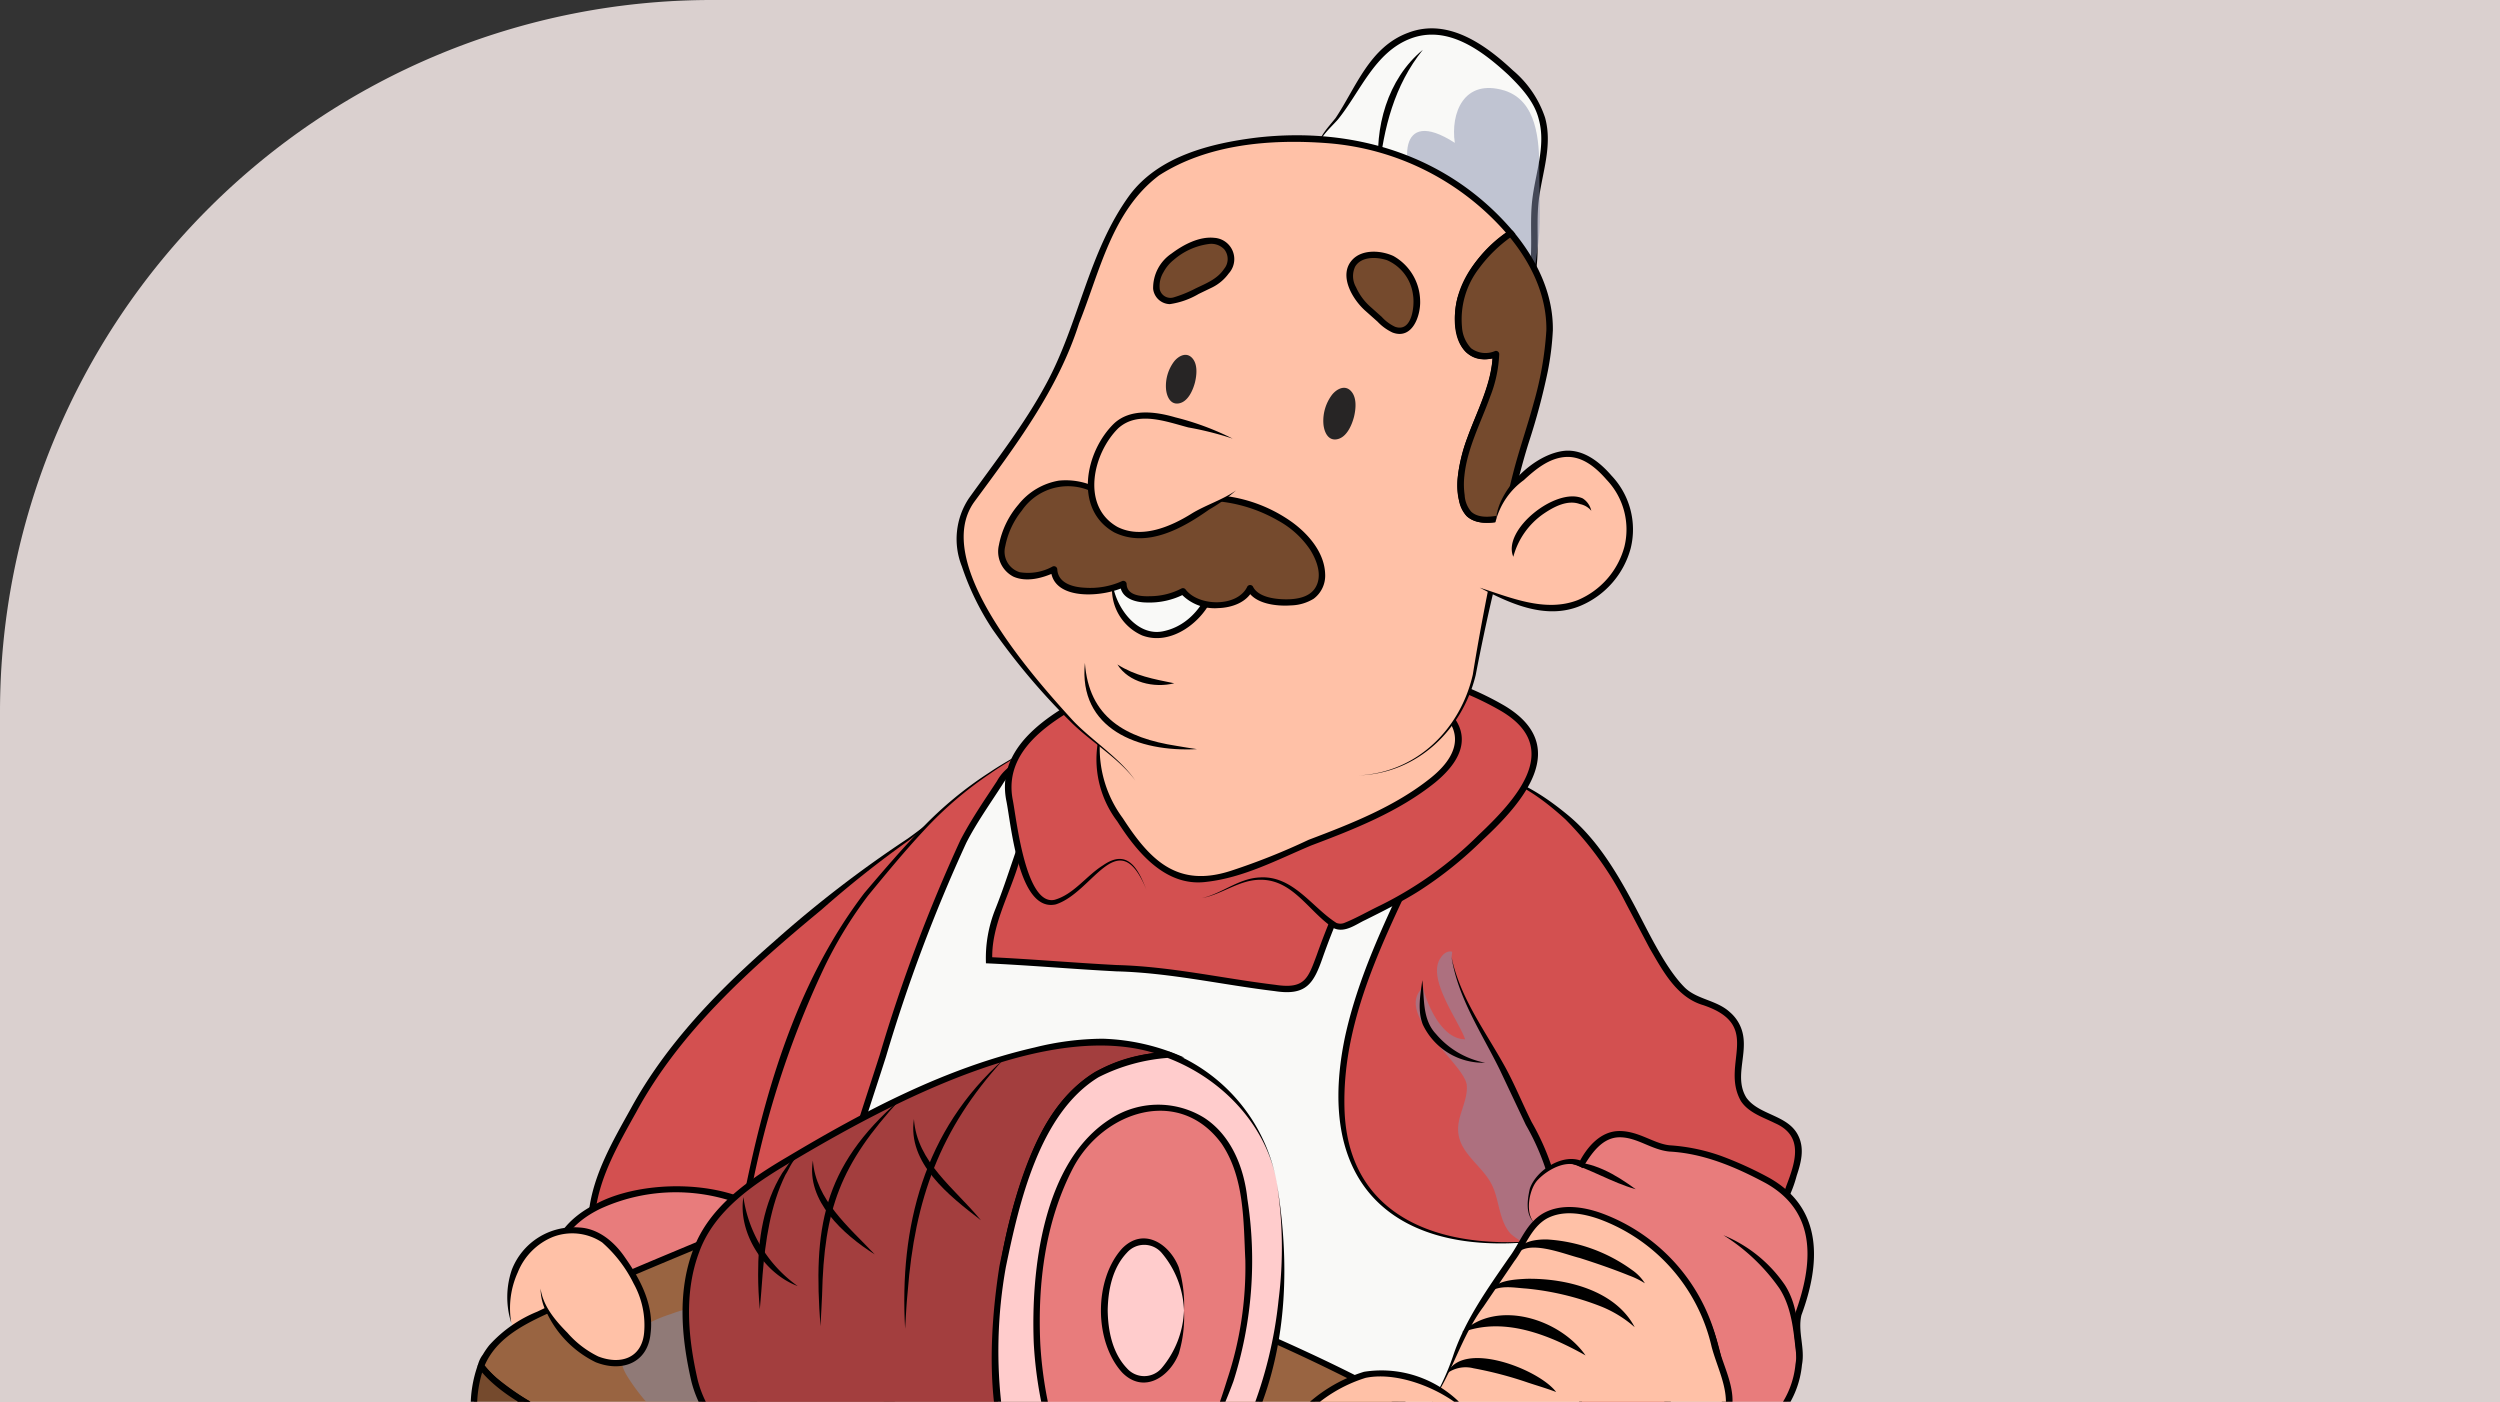 <svg xmlns="http://www.w3.org/2000/svg" xmlns:xlink="http://www.w3.org/1999/xlink" width="295" height="165.455" viewBox="0 0 295 165.455">
  <rect x="0" y="0" width="295" height="165.455" fill="#333333" stroke="none"/>
  <defs>
    <clipPath id="clip-path">
      <rect id="Rectángulo_401558" data-name="Rectángulo 401558" width="295" height="164.391" transform="translate(0 0)" fill="#fff" stroke="#707070" stroke-width="1"/>
    </clipPath>
    <clipPath id="clip-path-2">
      <rect id="Rectángulo_401557" data-name="Rectángulo 401557" width="164.343" height="311.154" fill="none"/>
    </clipPath>
    <clipPath id="clip-path-4">
      <rect id="Rectángulo_401550" data-name="Rectángulo 401550" width="26.556" height="21.278" fill="none"/>
    </clipPath>
    <clipPath id="clip-path-5">
      <rect id="Rectángulo_401551" data-name="Rectángulo 401551" width="19.169" height="34.951" fill="none"/>
    </clipPath>
    <clipPath id="clip-path-6">
      <rect id="Rectángulo_401552" data-name="Rectángulo 401552" width="73.238" height="112.243" fill="none"/>
    </clipPath>
    <clipPath id="clip-path-7">
      <rect id="Rectángulo_401553" data-name="Rectángulo 401553" width="110.54" height="44.826" fill="none"/>
    </clipPath>
    <clipPath id="clip-path-8">
      <rect id="Rectángulo_401554" data-name="Rectángulo 401554" width="75.544" height="30.187" fill="none"/>
    </clipPath>
    <clipPath id="clip-path-9">
      <rect id="Rectángulo_401555" data-name="Rectángulo 401555" width="15.667" height="23.273" fill="none"/>
    </clipPath>
  </defs>
  <g id="Grupo_1102052" data-name="Grupo 1102052" transform="translate(-1125 -406)">
    <path id="Rectángulo_401549" data-name="Rectángulo 401549" d="M84,0H295a0,0,0,0,1,0,0V165.455a0,0,0,0,1,0,0H0a0,0,0,0,1,0,0V84A84,84,0,0,1,84,0Z" transform="translate(1125 406)" fill="#dad0cf"/>
    <g id="Enmascarar_grupo_1099801" data-name="Enmascarar grupo 1099801" transform="translate(1125 407.014)" clip-path="url(#clip-path)">
      <g id="Grupo_1099980" data-name="Grupo 1099980" transform="translate(55.537 2.331)">
        <g id="Grupo_1099979" data-name="Grupo 1099979" clip-path="url(#clip-path-2)">
          <g id="Grupo_1099978" data-name="Grupo 1099978">
            <g id="Grupo_1099977" data-name="Grupo 1099977" clip-path="url(#clip-path-2)">
              <path id="Trazado_885859" data-name="Trazado 885859" d="M200.492,235.332a42.3,42.3,0,0,0-14.807-6.288,41.038,41.038,0,0,0-5.332-1.061c-.846-.164-2.707-.572-3.384-.245l-.254,5.225c2.792,3.92,4.908,8.166,8.461,11.6,3.47,3.348,10.324,6.042,15.062,3.593,2.539-1.307,4.822-3.266,4.908-6.206.084-3.185-2.285-4.982-4.654-6.614m-2.454,7.349c-1.776,1.714-4.822.979-6.938.245-2.538-.735-4.738-3.511-6.515-5.308-2.03-1.959-3.384-4.165-5.161-6.287l-.253-.9c.93.409,2.453.327,3.553.572,1.269.326,2.539.816,3.808,1.225,3.384,1.061,7.108,2.041,10.069,4,2.2,1.471,3.808,4.247,1.438,6.452" transform="translate(-41.188 -59.156)" fill="#f9f9f7"/>
              <path id="Trazado_885860" data-name="Trazado 885860" d="M200.374,235.2a33.7,33.7,0,0,0-7.218-3.572,52.734,52.734,0,0,0-7.69-2.358,40.793,40.793,0,0,0-5.267-1.05,8.517,8.517,0,0,0-3.177-.283l.212-.313-.254,5.225-.067-.227c2.3,3.23,4.16,6.7,6.683,9.68,3.531,4.338,9.8,7.564,15.512,5.756,6.744-2.73,7.648-8.988,1.266-12.858m0,0c7.051,4.116,6.543,10.349-.991,13.548-3.976,1.389-8.4.1-11.853-1.979-5.25-3.211-7.848-9.017-11.249-13.728l-.073-.1.006-.125.254-5.225.011-.229a2.565,2.565,0,0,1,1.219-.245,54.088,54.088,0,0,1,7.938,1.433,38.1,38.1,0,0,1,14.738,6.653" transform="translate(-41.07 -59.026)"/>
              <path id="Trazado_885861" data-name="Trazado 885861" d="M198.609,243.448c-2.368,2.056-6.23,1.243-8.743-.181a24.113,24.113,0,0,1-4.462-4.081,62.5,62.5,0,0,1-5.78-6.992c-.1-.4-.355-1.234-.459-1.629l.735.3a16.919,16.919,0,0,0,3.166.488c3.259.91,6.29,1.957,9.511,3.016a18.05,18.05,0,0,1,5.884,3.186c1.653,1.619,2.046,4.307.149,5.895m0,0c1.834-1.608,1-4.022-.7-5.365-3.281-2.823-7.82-3.632-11.882-5.053a27.9,27.9,0,0,0-3.094-.95,16.1,16.1,0,0,1-3.352-.544l.528-.434.253.9c1.48,1.647,3.53,4.8,5.606,6.685,1.965,2.145,4.007,4.366,7,5.045,1.8.612,4.105,1.166,5.644-.283" transform="translate(-41.759 -59.923)"/>
              <path id="Trazado_885862" data-name="Trazado 885862" d="M176.832,235.354c8.676,9.382,7.941,24.154,3.582,35.224-.7,1.787,2.262,2.553,2.958.786,4.776-12.13,5.043-27.923-4.371-38.1-1.32-1.428-3.482.673-2.169,2.093" transform="translate(-41.12 -60.5)" fill="#f9f9f7"/>
              <path id="Trazado_885863" data-name="Trazado 885863" d="M176.832,235.354c8.676,9.382,7.941,24.154,3.582,35.224-.7,1.787,2.262,2.553,2.958.786,4.776-12.13,5.043-27.923-4.371-38.1C177.681,231.833,175.519,233.934,176.832,235.354Z" transform="translate(-41.12 -60.5)" fill="none" stroke="#000" stroke-miterlimit="10" stroke-width="1"/>
              <path id="Trazado_885864" data-name="Trazado 885864" d="M176.831,235.331c8.08,8.325,8.337,20.386,5.439,30.882-.262.872-.523,1.746-.817,2.608l-.47,1.285a2.522,2.522,0,0,0-.273,1.112c.068.617,1.094.95,1.713.625.636-.226.868-1.536,1.118-2.088,3.527-10.042,4.06-21.7-1.219-31.25a19.676,19.676,0,0,0-1.343-2.337,14.922,14.922,0,0,0-2.469-3.191,1.487,1.487,0,0,0-1.68,2.354m0,0c-1.133-1.059.287-3.175,1.759-2.5,10.094,9.011,9.876,25.439,5.677,37.169a9.547,9.547,0,0,1-.837,1.982,2.136,2.136,0,0,1-3.065.156,1.948,1.948,0,0,1-.1-2.282c.469-1.231.9-2.581,1.267-3.834,2.791-10.145,2.466-22.246-4.7-30.688" transform="translate(-41.119 -60.478)"/>
              <path id="Trazado_885865" data-name="Trazado 885865" d="M74.928,402.179c-1.406.616-2.3,1.48-2.173,3.084.255,2.837,3.578,3.33,6.135,3.453,7.541.247,14.06-4.564,19.557-9,2.684-2.1,6.263-3.824,8.563-6.291,1.15-1.234,1.917-5.674-.639-6.168Z" transform="translate(-16.955 -100.646)" fill="#754a2d"/>
              <path id="Trazado_885866" data-name="Trazado 885866" d="M74.616,401.732a4.03,4.03,0,0,0-2.056,1.71,3.377,3.377,0,0,0-.091,2.675c.627,1.623,2.382,2.319,4.027,2.607,4.63.809,9.265-.526,13.29-2.707a48.16,48.16,0,0,0,6.124-4.054c.949-.721,1.866-1.478,2.807-2.208.989-.767,2.053-1.442,3.1-2.123s2.081-1.349,3.073-2.091a12.736,12.736,0,0,0,2.412-2.155,5.89,5.89,0,0,0,1.012-4.066,3.25,3.25,0,0,0-.716-1.844c-.325-.368-1.023-.86-1.548-.668-.269.1-.529.252-.788.374l-4.7,2.229-15.428,7.324c-3.452,1.638-6.957,3.2-10.366,4.92-.053.027-.107.051-.161.076-.443.21-.054.849.387.639l3.118-1.48,7.531-3.575,9.071-4.305,7.844-3.723,2.589-1.229a7.993,7.993,0,0,0,1.234-.586.446.446,0,0,1,.057-.027l-.3.038c1.185.255,1.448,1.478,1.428,2.5a5.031,5.031,0,0,1-.916,3.006,19.5,19.5,0,0,1-4.433,3.49c-1.559,1.02-3.131,2.012-4.581,3.177-5.67,4.555-12.433,9.357-20.24,8.461-1.422-.164-3.21-.531-4.006-1.814a2.716,2.716,0,0,1-.23-2.374A3.256,3.256,0,0,1,75,402.371c.447-.2.058-.839-.387-.639" transform="translate(-16.837 -100.519)"/>
              <path id="Trazado_885867" data-name="Trazado 885867" d="M92.466,380.65c-1.022,2.468-3.835,4.688-5.752,6.661-3.323,3.084-7.03,6.044-9.715,9.745-.639.864-2.173,2.467-1.917,3.7.383,1.357,2.94,1.974,4.218,2.22a11.932,11.932,0,0,0,8.436-1.6c6.392-3.207,11.76-7.277,17.256-11.718,2.429-1.974,4.6-3.824,4.091-7.155-.512-2.22-2.557-6.291-5.113-6.414Z" transform="translate(-17.493 -97.744)" fill="#996441"/>
              <path id="Trazado_885868" data-name="Trazado 885868" d="M91.977,380.424a14.373,14.373,0,0,1-3.482,4.389c-1.39,1.344-2.783,2.68-4.224,3.973-1.514,1.359-3.033,2.714-4.458,4.16a53.221,53.221,0,0,0-3.645,4.284c-.788.989-2.156,2.556-1.411,3.883.656,1.168,2.32,1.633,3.559,1.929a12.034,12.034,0,0,0,5.33.149,21.561,21.561,0,0,0,5.617-2.378,82.129,82.129,0,0,0,10.431-6.758c1.667-1.247,3.3-2.534,4.92-3.837a18.963,18.963,0,0,0,3.667-3.472,5.811,5.811,0,0,0,1.053-4.472,11.393,11.393,0,0,0-1.626-3.775,6.315,6.315,0,0,0-2.986-2.741,1.82,1.82,0,0,0-1.045-.128c-.186.053-.37.147-.551.218l-10.59,4.2-.291.115c-.45.178-.253.895.2.713l9.381-3.721,1.847-.733a1.408,1.408,0,0,1,.274-.1,2.767,2.767,0,0,1,1.563.739,9.322,9.322,0,0,1,2.42,3.475,5.967,5.967,0,0,1,.538,4.129,7.813,7.813,0,0,1-2.6,3.538c-1.408,1.235-2.906,2.385-4.385,3.539a96.931,96.931,0,0,1-9.728,6.793c-1.7,1.018-3.442,1.983-5.227,2.851a11.806,11.806,0,0,1-5.6,1.3,11.083,11.083,0,0,1-4.429-1.052c-.506-.258-1.155-.658-1.182-1.271a3.494,3.494,0,0,1,.9-1.974,43.79,43.79,0,0,1,3.284-4.034c1.326-1.426,2.76-2.753,4.21-4.061,1.373-1.239,2.738-2.476,4.069-3.758a36.806,36.806,0,0,0,3.7-3.851,9.4,9.4,0,0,0,1.232-2.068c.188-.44-.554-.632-.739-.2" transform="translate(-17.374 -97.616)"/>
              <path id="Trazado_885869" data-name="Trazado 885869" d="M67.258,317.384c1.022,4.811,4.218,9.251,6.391,13.692,1.79,3.577,2.684,7.4,4.218,10.978,1.534,3.33,4.6,6.291,2.429,9.745-2.94,4.687,3.835,4.564,6.391,6.661,2.94,2.467-.894,3.454-1.917,5.8-.511,1.234-.767,5.181.64,5.921,2.173-2.22,4.6-5.181,7.925-4.934a13.614,13.614,0,0,1,8.053,3.207c1.278,1.11,2.556,2.344,3.835,3.33,1.662,1.234,2.3.37,2.812-1.357a19.686,19.686,0,0,0,.127-8.635c-.767-3.454-2.3-6.044-1.406-9.745a99.289,99.289,0,0,0,1.917-10.731,230.885,230.885,0,0,0,1.407-24.916,19.257,19.257,0,0,1-.128-2.714,6.612,6.612,0,0,0,.383-2.1Z" transform="translate(-15.676 -80.98)" fill="#46638c"/>
              <path id="Trazado_885870" data-name="Trazado 885870" d="M66.773,317.356c1.162,5.338,4.638,9.8,6.877,14.718,1.192,2.617,1.982,5.38,2.982,8.066a23.855,23.855,0,0,0,1.627,3.569,30.333,30.333,0,0,1,1.782,3.272,4.966,4.966,0,0,1,.342,3.353c-.29.972-1.027,1.751-1.241,2.755a2.736,2.736,0,0,0,1.58,2.992,41.032,41.032,0,0,0,4.158,1.706,5.42,5.42,0,0,1,1.931,1.3,1.308,1.308,0,0,1,.045,1.9c-.6.742-1.389,1.316-1.98,2.068a4.573,4.573,0,0,0-.907,2.325,9.925,9.925,0,0,0,.006,2.953,2.738,2.738,0,0,0,1.124,2.043.4.4,0,0,0,.465-.058c1.678-1.72,3.394-3.891,5.826-4.622a7.978,7.978,0,0,1,3.991.111,12.744,12.744,0,0,1,3.677,1.433,21.316,21.316,0,0,1,3.463,2.707c.607.545,1.216,1.09,1.851,1.607a4.929,4.929,0,0,0,1.533.968c2.236.724,2.682-3.083,2.828-4.4a20.787,20.787,0,0,0-.63-7.787c-.367-1.323-.828-2.624-1.111-3.968a10.186,10.186,0,0,1,.016-4.34c.678-3.089,1.338-6.187,1.753-9.321.431-3.262.653-6.561.916-9.838.268-3.328.487-6.661.6-10q.083-2.468.082-4.938c0-.812.018-1.63-.064-2.439a6.193,6.193,0,0,1,0-2.224,4.649,4.649,0,0,0,.294-1.9c-.031-.215-.289-.283-.472-.258l-4.287.577-10.3,1.385-12.451,1.676-10.758,1.448-3.52.474a16.93,16.93,0,0,0-1.689.227c-.025.006-.051.007-.075.01-.486.065-.279.779.2.714l4.287-.577,10.3-1.385,12.452-1.676,10.758-1.448,3.52-.474a10.545,10.545,0,0,0,1.69-.227.494.494,0,0,1,.074-.01l-.472-.258c.1.685-.326,1.4-.406,2.075a11.186,11.186,0,0,0,.117,2.17c.121,1.608.04,3.254.009,4.865-.062,3.281-.239,6.559-.476,9.832-.235,3.234-.528,6.463-.827,9.692a82.293,82.293,0,0,1-1.535,9.477,22.367,22.367,0,0,0-.746,4.429,13.875,13.875,0,0,0,.628,3.878c.369,1.3.821,2.582,1.088,3.906a20.662,20.662,0,0,1,.376,3.8,16.045,16.045,0,0,1-.359,3.9c-.141.6-.439,2.334-1.341,2.284a3.249,3.249,0,0,1-1.594-.947c-.61-.5-1.2-1.03-1.785-1.559a22.41,22.41,0,0,0-3.365-2.653,13.439,13.439,0,0,0-3.481-1.48,11.243,11.243,0,0,0-3.822-.468c-2.493.241-4.4,2.035-6.033,3.712-.426.438-.845.883-1.272,1.32l.465-.058c-.62-.353-.748-1.3-.812-1.918a9.6,9.6,0,0,1,.094-2.621,3.756,3.756,0,0,1,.916-1.939c.558-.634,1.239-1.161,1.771-1.818a2.013,2.013,0,0,0,.5-1.924,3.783,3.783,0,0,0-1.632-1.816,25.036,25.036,0,0,0-4.067-1.706c-1.064-.435-2.49-1.089-2.413-2.4a7.221,7.221,0,0,1,1.041-2.419,4.986,4.986,0,0,0,.283-3.217c-.545-2.341-2.249-4.24-3.175-6.431-1.083-2.56-1.835-5.238-2.841-7.825a67.55,67.55,0,0,0-4.082-8.108,31.618,31.618,0,0,1-3.555-8.425c-.1-.466-.841-.269-.739.2" transform="translate(-15.561 -80.853)"/>
              <path id="Trazado_885871" data-name="Trazado 885871" d="M107.569,377.151c.015-2.516-2.889-3.176-4.882-3.813a16.863,16.863,0,0,0-5.568-.585c-.851-.03-1.1-.739-.771-1.414.383-.93,1.752-1.328,2.735-1.665,2.918-1.179,6.033-.021,9,.076l-.373.283a2.23,2.23,0,0,0-.281-1.934c-.956-1.123-2.7-1.37-4.131-1.772a19.29,19.29,0,0,0-11.7.708c4.725-2.7,9.221-2.479,14.268-.76,2,.6,3.236,2.163,2.517,4.215h-.3c-3.085-.072-5.856-1.255-8.761-.112-.72.253-1.966.6-2.259,1.237a1.169,1.169,0,0,0-.088.355,1.441,1.441,0,0,0,.6.046c3.159-.228,10.518,1,10,5.136" transform="translate(-21.348 -94.861)"/>
              <path id="Trazado_885872" data-name="Trazado 885872" d="M131.425,396.342c1.406,2.22,4.857,3.577,7.286,4.687,3.451,1.85,6.9,3.824,10.225,5.921,2.812,1.85,5.624,3.577,8.948,3.7,2.684,0,7.158-.864,9.2-2.59,3.835-3.207-7.286-8.018-9.076-9.868-2.684-2.468-5.5-4.811-8.053-7.4a35.516,35.516,0,0,0-4.6-4.071c-1.917-1.234-4.09-1.6-6.135-2.468Z" transform="translate(-30.632 -99.866)" fill="#754a2d"/>
              <path id="Trazado_885873" data-name="Trazado 885873" d="M130.975,396.4c1.444,2.218,4.179,3.364,6.546,4.424,1.528.685,2.976,1.528,4.431,2.348q2.42,1.362,4.79,2.8c2.739,1.669,5.378,3.7,8.554,4.544a15.289,15.289,0,0,0,8.014-.45,11.721,11.721,0,0,0,3.417-1.488,2.992,2.992,0,0,0,1.371-1.688c.32-1.425-.927-2.709-1.922-3.584A34.686,34.686,0,0,0,161.414,400c-.717-.442-1.439-.877-2.14-1.342a14.4,14.4,0,0,1-1.707-1.4c-2.628-2.386-5.332-4.69-7.81-7.224a35.416,35.416,0,0,0-3.767-3.34,14.072,14.072,0,0,0-4.294-2.04c-.807-.266-1.617-.523-2.4-.849a.4.4,0,0,0-.524.133l-6.825,10.581-.972,1.508c-.262.406.4.778.662.374l6.825-10.581.972-1.508-.525.133c1.438.6,2.959.979,4.4,1.573a14.514,14.514,0,0,1,3.994,2.723c1.24,1.092,2.354,2.3,3.545,3.44,1.208,1.157,2.456,2.274,3.707,3.387a39.065,39.065,0,0,0,4.786,4.017c1.508.962,3.06,1.859,4.526,2.88,1.221.85,2.772,1.9,3.368,3.3.666,1.56-1.219,2.493-2.438,3.01a17.679,17.679,0,0,1-3.779,1.068,14.823,14.823,0,0,1-3.573.3c-3.172-.218-5.864-1.983-8.429-3.633-2.92-1.878-5.957-3.6-9.012-5.265-2.364-1.289-5.095-2.124-7.159-3.878a6.222,6.222,0,0,1-1.2-1.332c-.262-.4-.926-.031-.662.374" transform="translate(-30.513 -99.739)"/>
              <path id="Trazado_885874" data-name="Trazado 885874" d="M133.431,393.844c2.557,3.33,7.542,5.3,11.248,7.277,1.917,1.11,3.835,2.1,5.752,3.208,1.789,1.233,3.068,2.343,5.113,2.467,2.556.37,7.03-.124,9.2-1.85,3.195-2.714-2.3-7.031-4.346-8.758-4.346-4.071-7.925-8.881-13.677-10.979-2.812-.987-6.263-1.973-9.2-1.357-3.451.616-4.346,2.714-6.263,5.181Z" transform="translate(-30.593 -99.712)" fill="#996441"/>
              <path id="Trazado_885875" data-name="Trazado 885875" d="M132.983,393.9a20.09,20.09,0,0,0,6.757,5.059c1.293.679,2.612,1.31,3.911,1.978,1.576.81,3.11,1.708,4.661,2.564a24.833,24.833,0,0,1,2.358,1.4,21.065,21.065,0,0,0,1.974,1.3,8.627,8.627,0,0,0,3.823.93,14.473,14.473,0,0,0,7.6-1.494,3.455,3.455,0,0,0,1.872-2.239,3.98,3.98,0,0,0-.644-2.718,19.167,19.167,0,0,0-4.442-4.637c-1.048-.877-1.986-1.887-2.94-2.858-1.05-1.069-2.094-2.144-3.186-3.172a24.411,24.411,0,0,0-7.218-4.979,27.756,27.756,0,0,0-4.605-1.44,14.2,14.2,0,0,0-4.924-.343,7.858,7.858,0,0,0-3.717,1.376,11.349,11.349,0,0,0-2.3,2.522c-.383.524-.761,1.052-1.158,1.566a.363.363,0,0,0,0,.374q1.086,2.406,2.173,4.811c.2.435.857.059.661-.374l-2.173-4.811v.374c1.384-1.79,2.536-3.928,4.854-4.712,2.985-1.009,6.227-.244,9.117.7a21.375,21.375,0,0,1,7.386,4.239c2.111,1.815,3.982,3.866,5.953,5.816,1.491,1.475,3.2,2.732,4.611,4.286,1.12,1.234,2.691,3.328,1.242,4.875a6.684,6.684,0,0,1-3.105,1.556,16.382,16.382,0,0,1-3.763.553,10.99,10.99,0,0,1-3.648-.358,19.441,19.441,0,0,1-3.776-2.259c-2.726-1.615-5.547-3.114-8.387-4.533a30.239,30.239,0,0,1-6.994-4.318,11.331,11.331,0,0,1-1.318-1.407c-.292-.376-.959-.007-.661.374" transform="translate(-30.476 -99.583)"/>
              <path id="Trazado_885876" data-name="Trazado 885876" d="M107.07,298.114c.959,4.626,2.493,8.881,3.451,13.507.959,5.921,3.451,11.657,4.985,17.392a27.147,27.147,0,0,1,1.342,6.846c0,2.22-1.342,3.7.575,5.551.575.74,2.493.74,2.493,2.035.192,1.3-1.534,1.3-1.917,2.59-.767,2.22,2.3,2.775,2.876,4.811.383,1.665-1.15,7.586,1.534,8.141,1.15.185,2.493-2.59,3.259-3.331a10.742,10.742,0,0,1,4.6-3.145c6.135-2.22,11.887.185,17.639,2.035.767-2.775.192-5.366-2.493-6.846,1.726-2.035,2.109-3.33.575-5.736-1.342-2.035-1.917-3.145-1.342-5.736,1.15-5.551,3.259-10.917,4.218-16.467,1.917-10.917,3.643-21.833,4.6-32.935.575-4.811,1.917-9.621,2.876-14.432.959-4.441.575-9.066,1.534-13.507a62.51,62.51,0,0,0,1.342-12.027c0-1.48.767-4.441.192-5.736-1.15-2.035-4.985-1.48-6.9-1.48-9.778-.185-19.748.555-29.527.925-8.053.185-22.049-1.48-27.226,6.106Z" transform="translate(-22.319 -62.265)" fill="#46638c"/>
              <path id="Trazado_885877" data-name="Trazado 885877" d="M106.585,298.082c.829,3.957,2.113,7.8,3.054,11.733.47,1.965.777,3.957,1.293,5.913s1.134,3.882,1.765,5.8a106.344,106.344,0,0,1,3.279,11.116,15.446,15.446,0,0,1,.372,2.884,10.765,10.765,0,0,1-.3,2.287,3.739,3.739,0,0,0,.912,3.648,3.653,3.653,0,0,0,1.324.815c.541.232,1.107.458,1.137,1.1.028.622-.552.882-1,1.221a2.476,2.476,0,0,0-.972,1.408c-.6,2.448,2.879,3.019,2.983,5.216.1,2.083-.53,4.262.119,6.306a2.215,2.215,0,0,0,1.738,1.691c1.085.1,1.89-1.186,2.409-1.92a13.573,13.573,0,0,1,2.887-3.154,11.935,11.935,0,0,1,5.259-2.1c4.078-.684,8.141.513,11.966,1.768.959.315,1.917.637,2.877.947a.389.389,0,0,0,.472-.258,7.189,7.189,0,0,0,.023-4.179,5.719,5.719,0,0,0-2.692-3.085l.078.582a6.505,6.505,0,0,0,1.571-2.68,4.146,4.146,0,0,0-.505-2.761,26.52,26.52,0,0,1-1.673-2.971,5.814,5.814,0,0,1-.062-3.223c1.176-5.626,3.266-11.032,4.259-16.7,1.024-5.839,1.994-11.688,2.818-17.557q.61-4.342,1.105-8.7c.335-2.987.505-6,1-8.969.959-5.711,2.756-11.276,3.178-17.065a73.147,73.147,0,0,1,.93-8.684,70.741,70.741,0,0,0,1.162-8.343c.1-1.315.053-2.638.152-3.951.076-1.01.265-2.009.345-3.019a4.269,4.269,0,0,0-.295-2.515,3.3,3.3,0,0,0-1.9-1.31c-1.7-.514-3.516-.241-5.263-.243-3.062,0-6.119-.025-9.181.057-6.145.166-12.28.532-18.42.791-3.964.167-7.926-.027-11.892.067a34.457,34.457,0,0,0-11.551,1.8,13.824,13.824,0,0,0-4.485,2.693,10.391,10.391,0,0,0-.859.9c-.231.272-.687.694-.742,1.047a.73.73,0,0,0,.029.248c.15.893.392,1.782.587,2.667q.615,2.8,1.232,5.6,1.785,8.122,3.572,16.242l3.665,16.663,2.133,9.7c.034.155.068.31.1.466.1.466.842.269.739-.2l-1.465-6.662L102.5,275.948q-1.844-8.383-3.687-16.766l-2.485-11.3q-.128-.578-.255-1.157a1.181,1.181,0,0,1-.054-.244c0-.01-.01-.024-.008-.034-.106.392.295-.175.334-.226.165-.212.341-.415.525-.612,2.479-2.662,6.2-3.78,9.758-4.323a72.215,72.215,0,0,1,11.786-.488c4.878.062,9.735-.218,14.605-.451,5.972-.285,11.95-.544,17.931-.485,1.037.01,2.062,0,3.1-.032a13.315,13.315,0,0,1,2.715.11,2.854,2.854,0,0,1,2.2,1.254,5.645,5.645,0,0,1,.046,2.764c-.107.921-.278,1.842-.293,2.77-.023,1.46-.074,2.914-.2,4.37-.255,2.849-.8,5.636-1.3,8.449-.482,2.719-.541,5.482-.762,8.226a60.869,60.869,0,0,1-1.486,8.514c-.642,2.852-1.306,5.7-1.751,8.59-.439,2.846-.6,5.735-.928,8.6-.654,5.782-1.49,11.543-2.423,17.289q-.694,4.273-1.446,8.537a78.642,78.642,0,0,1-2.015,8.246c-.778,2.692-1.587,5.381-2.173,8.119a8.214,8.214,0,0,0-.229,3.111,7.312,7.312,0,0,0,1.131,2.613,6.007,6.007,0,0,1,1.316,3.091,4.785,4.785,0,0,1-1.423,2.827.368.368,0,0,0,.077.581,4.919,4.919,0,0,1,2.387,2.79,6.564,6.564,0,0,1-.071,3.638l.472-.258c-3.684-1.189-7.37-2.61-11.281-2.892a13.973,13.973,0,0,0-10.178,2.961,16.69,16.69,0,0,0-2.525,2.986c-.514.708-1.42,2-2.269.926a4.813,4.813,0,0,1-.594-2.966c.008-1.079.126-2.154.156-3.232a3.351,3.351,0,0,0-.818-2.516c-.67-.768-1.979-1.417-2.209-2.459-.318-1.438,1.252-1.68,1.834-2.665a1.75,1.75,0,0,0-1.048-2.432,4.533,4.533,0,0,1-1.384-.751,2.7,2.7,0,0,1-.919-2.021,14.9,14.9,0,0,1,.342-2.063,8.879,8.879,0,0,0,.057-2.308,30.19,30.19,0,0,0-1.143-5.29c-.526-1.86-1.071-3.709-1.673-5.548a92.9,92.9,0,0,1-3.295-11.411c-.748-3.934-1.967-7.745-2.957-11.624q-.365-1.428-.669-2.868c-.1-.466-.837-.269-.739.2" transform="translate(-22.203 -62.135)"/>
              <g id="Grupo_1099961" data-name="Grupo 1099961" transform="translate(99.898 271.004)" opacity="0.5" style="mix-blend-mode: multiply;isolation: isolate">
                <g id="Grupo_1099960" data-name="Grupo 1099960">
                  <g id="Grupo_1099959" data-name="Grupo 1099959" clip-path="url(#clip-path-4)">
                    <path id="Trazado_885878" data-name="Trazado 885878" d="M156.333,387.448c1.534-2.59-.959-4.811-2.492-6.846,1.15-3.145,1.726-3.145.959-4.626a18.945,18.945,0,0,1-1.917-5.181c-.575-2.59-1.726-2.59-4.218-3.516a21.546,21.546,0,0,0-6.9-1.11c-3.068.185-11.312.925-11.5,5.366,0,2.405,2.493,1.11,4.41.74a36.916,36.916,0,0,1,6.519-.74c1.726,0,4.985-1.11,6.711-.185,2.492,1.3,2.3,2.96,0,3.33-4.793.925-9.587-.925-13.038,3.33-.959.925-2.876,3.886.192,4.071,1.534.185,3.835-2.405,5.368-2.96,1.342-.37,4.026-1.11,5.177,0,1.534,1.665-.767,3.886-.959,5.551,3.068-.925,8.436,1.11,11.12,2.59Z" transform="translate(-130.258 -366.17)" fill="#878fad"/>
                  </g>
                </g>
              </g>
              <path id="Trazado_885879" data-name="Trazado 885879" d="M151.18,380.4c-3.806-1.015-8.051-1.273-11.618.474-1.367.777-1.988,2.277-3.465,3.012a1.608,1.608,0,0,1-2.094-.52c-2.43-3.286,4.41-6.975,7.21-7.232,2.447-.52,5.093.29,7.453.211a1.216,1.216,0,0,0,.907-2.041,3.271,3.271,0,0,0-1.433-.765,24.273,24.273,0,0,0-9.109-.027c-2.22.189-6.072.932-7.079,1.841,3.338-2.775,12.145-3.626,16.413-2.522.936.266,2.125.875,2.273,1.973a1.98,1.98,0,0,1-.84,1.95c-1.521.762-3.355.132-4.839.021a12.014,12.014,0,0,0-7,1.229c-1.544.944-4.771,2.9-3.346,4.912a.8.8,0,0,0,1.144.306c1.32-.676,2.074-2.291,3.428-2.993,3.7-1.983,8.289-1.351,12,.171" transform="translate(-30.755 -96.775)"/>
              <path id="Trazado_885880" data-name="Trazado 885880" d="M157.092,238.074c.944.488,5.01.645,6.089.743a37,37,0,0,0,3.812.1,22.833,22.833,0,0,0,6.138-.52c.505-.164.54-.457.641-1.01.067-.488.135-.976.236-1.5a12.439,12.439,0,0,0,.1-3.71,10.161,10.161,0,0,0-.3-1.464c-.1-.326-.034-.229-.3-.261a4.73,4.73,0,0,0-.978.1,36.91,36.91,0,0,1-5.7.423c-2.361-.065-4.857-.195-7.15-.033Z" transform="translate(-36.614 -59.892)" fill="#683929"/>
              <path id="Trazado_885881" data-name="Trazado 885881" d="M157.092,237.948a30.33,30.33,0,0,0,6.069.5c2.483-.1,7.4.21,9.754-.5.242-.064.3-.107.353-.215a14.325,14.325,0,0,0,.179-7.006l-.009-.027-.048-.164c.015.063.115.135.185.16.1.026.074.013.068.016a2.4,2.4,0,0,0-.505,0,38.516,38.516,0,0,1-6.3.511c-2.4-.064-4.78-.2-7.133-.033l.334-.247c-.656,2-2.112,5.048-2.943,7.011m0,0c.646-2.124,1.39-5.21,2.219-7.254l.084-.23a72.413,72.413,0,0,1,7.457.015,59.829,59.829,0,0,0,6.72-.517.557.557,0,0,1,.456.166,11.926,11.926,0,0,1,.252,6.367c-.158.631-.044,1.53-.693,1.971-2.341.893-4.944.633-7.4.7a57.714,57.714,0,0,1-6.115-.562,11.572,11.572,0,0,1-2.984-.651" transform="translate(-36.614 -59.766)"/>
              <path id="Trazado_885882" data-name="Trazado 885882" d="M167.407,241.447a71.352,71.352,0,0,0,.709-9.275,10.358,10.358,0,0,1,1.753-.1,14.566,14.566,0,0,1,1.686,0c.337.033,1.147-.1,1.45.1.3.162.1.975.1,1.334,0,2.961-.675,5.923-.911,8.885v.228" transform="translate(-39.018 -60.309)" fill="#46638c"/>
              <path id="Trazado_885883" data-name="Trazado 885883" d="M167.662,241.417a72.707,72.707,0,0,0,.722-9.373l-.281.357a10.8,10.8,0,0,1,1.832-.095c.63-.027,1.259.03,1.887.01a2.542,2.542,0,0,1,.707,0c.184.052.148.121.141.323-.018.513-.059,1.026-.078,1.54-.053,1.4-.233,2.789-.423,4.176a30.843,30.843,0,0,0-.472,4.137.384.384,0,0,0,.767,0,35.8,35.8,0,0,1,.544-4.67c.11-.827.212-1.656.281-2.488.059-.721.04-1.448.1-2.167.033-.4.158-.917-.114-1.267-.287-.369-.852-.341-1.278-.329-.688.019-1.374-.032-2.062,0a11.613,11.613,0,0,0-2.036.121.378.378,0,0,0-.281.357,71.146,71.146,0,0,1-.695,9.177c-.087.466.653.665.739.2" transform="translate(-38.904 -60.181)"/>
              <path id="Trazado_885884" data-name="Trazado 885884" d="M61.427,124.42c-2.045.74-4.09,2.714-5.88,3.947a136.851,136.851,0,0,0-11.631,9c-7.542,6.291-15.083,13.322-19.813,21.709a47.556,47.556,0,0,0-4.985,10.609c-1.15,3.7,0,7.154,1.917,10.361,1.79,2.96,3.2,5.181,6.9,5.8,2.812.494,6.135.617,8.181-1.48,2.556-2.467,6.007-7.155,6.391-10.608Z" transform="translate(-4.349 -32.336)" fill="#d35050"/>
              <path id="Trazado_885885" data-name="Trazado 885885" d="M61.315,124.42c-2.065.847-3.633,2.429-5.385,3.749a124.408,124.408,0,0,0-10.284,8.161c-8.368,6.919-16.7,14.348-21.854,23.862-2.057,3.7-4.3,7.534-4.828,11.742-.267,3.155,1.153,6.2,2.851,8.847,1.089,1.778,2.4,3.54,4.461,4.274,2.868.86,6.7,1.351,9.159-.671,2.949-2.916,5.882-6.625,6.587-10.714.039,0,9.426-24.491,9.458-24.5,2.691-6.946,7.074-17.748,9.834-24.75m0,0c-2.641,7.021-6.433,17.676-9.084,24.591l-9.474,24.878a15.493,15.493,0,0,1-2.567,5.97c-1.9,2.57-3.9,5.94-7.41,6.511-3.334.408-7.267.006-9.642-2.531-2.8-3.373-5.217-7.494-4.939-11.959.531-4.348,2.816-8.257,4.921-12.044,4.168-7.654,10.4-14.067,17-19.818A137.907,137.907,0,0,1,55.776,127.97c1.785-1.24,3.439-2.781,5.54-3.55" transform="translate(-4.237 -32.336)"/>
              <path id="Trazado_885886" data-name="Trazado 885886" d="M41.582,193.875c0,4.854-6.439,8.789-14.382,8.789s-14.383-3.934-14.383-8.789,6.44-8.788,14.383-8.788,14.382,3.934,14.382,8.788" transform="translate(-2.987 -48.103)" fill="#e87c7c"/>
              <path id="Trazado_885887" data-name="Trazado 885887" d="M41.479,193.753c-.874,9.789-16.388,10.882-23.588,7.165-7.349-3.51-7.357-10.816,0-14.33,7.2-3.718,22.7-2.62,23.588,7.165m0,0c-.038-3.124-2.809-5.329-5.526-6.506a21.362,21.362,0,0,0-17.712,0c-6.794,3.253-6.8,9.756,0,13.012a21.347,21.347,0,0,0,17.711,0c2.709-1.189,5.491-3.379,5.527-6.506" transform="translate(-2.885 -47.982)"/>
              <path id="Trazado_885888" data-name="Trazado 885888" d="M79.605,110.374c-2.556,1.727-5.368,2.96-7.925,4.687-6.392,3.948-9.97,8.388-14.828,14.062-7.925,9.375-13.038,26.4-15.082,38.239-2.3,14.556-1.79,24.67,11.248,34.045a55.642,55.642,0,0,0,22.5,8.881c6.135.987,14.06,1.974,20.2,0,6.391-2.22,12.526-6.414,18.151-10.115,1.789-1.233,1.278-1.233,3.323-1.233,1.278,0,2.812.74,4.09.987a41.468,41.468,0,0,0,9.459,1.234c5.368,0,11.759,1.48,16.361-1.974,4.857-3.454,4.09-10.361,2.3-15.3-1.022-2.713-.512-4.441,0-7.647a67.626,67.626,0,0,0,.255-10.115,82.463,82.463,0,0,0-2.3-20.969c-1.534-5.921-2.3-12.088-5.112-17.516-3.068-6.167-7.925-9.374-14.061-12.335-4.6-2.22-8.692-3.208-13.549-4.441-3.579-.987-6.647-2.96-9.97-3.948Z" transform="translate(-9.489 -27.788)" fill="#d35050"/>
              <path id="Trazado_885889" data-name="Trazado 885889" d="M79.488,110.3c-2.855,1.917-6,3.386-8.818,5.364a43.766,43.766,0,0,0-7.76,6.648c-2.316,2.484-4.489,5.123-6.638,7.736a49.623,49.623,0,0,0-5.239,8.615,110.883,110.883,0,0,0-9.007,28.717c-1,6.534-1.82,13.381.165,19.8,3.094,9.742,12.591,15.979,21.969,19.624a53.311,53.311,0,0,0,9.909,2.834c6.741,1.044,13.826,2.191,20.522.48,6.572-2.037,12.342-6.018,18.034-9.727a22.36,22.36,0,0,1,2.816-1.8c2.047-.443,3.986.48,5.9.927a48.789,48.789,0,0,0,11.567,1.271c5.039.273,10.689,1,14.614-2.593,2.506-2.274,3.014-5.845,2.644-9.027-.183-3.379-2.366-6.483-1.761-9.925,1.043-5,.788-9.926.734-15a79.064,79.064,0,0,0-2.476-19.857c-1.591-6.472-2.486-13.26-6.222-18.975-2.73-4.258-7.13-7.2-11.708-9.424-4.62-2.369-9.6-3.678-14.648-5.008-3.387-1.018-6.327-2.912-9.606-3.929.465-.076-25.087,3.3-24.989,3.255m0,0c.094.007,25.033-3.7,25.116-3.653,3.377.992,6.359,2.84,9.654,3.764,5.018,1.233,10.218,2.483,14.826,4.91,4.685,2.286,9.188,5.3,12,9.689,3.794,5.79,4.726,12.689,6.319,19.2a79.784,79.784,0,0,1,2.5,20.021c.06,4.994.3,10.159-.739,15.1-.558,3.385,1.6,6.4,1.762,9.761.4,3.377-.178,7.2-2.878,9.642-4.032,3.759-10.135,3.1-15.182,2.8a49.344,49.344,0,0,1-11.689-1.288c-1.861-.414-3.618-1.309-5.543-.933-.9.406-1.689,1.2-2.575,1.7-5.776,3.761-11.531,7.745-18.259,9.829-6.874,1.755-14,.6-20.866-.463a54.072,54.072,0,0,1-10.06-2.875c-9.586-3.718-19.261-10.128-22.416-20.1-2.03-6.561-1.2-13.489-.189-20.13,2.526-13.133,6.25-26.629,14.564-37.539,2.218-2.607,4.425-5.188,6.806-7.654a44.166,44.166,0,0,1,7.928-6.552c2.853-1.929,6.03-3.35,8.921-5.218" transform="translate(-9.372 -27.718)"/>
              <g id="Grupo_1099964" data-name="Grupo 1099964" transform="translate(111.519 108.921)" opacity="0.5" style="mix-blend-mode: multiply;isolation: isolate">
                <g id="Grupo_1099963" data-name="Grupo 1099963">
                  <g id="Grupo_1099962" data-name="Grupo 1099962" clip-path="url(#clip-path-5)">
                    <path id="Trazado_885890" data-name="Trazado 885890" d="M150.278,148.1c-.192-1.3-1.342-1.11-1.917-.185-1.726,2.405,2.109,7.4,2.876,9.621-2.684,0-4.41-3.886-4.985-6.106-3.451,3.145,4.793,8.881,5.177,11.472.192,2.035-1.342,3.886-.959,5.921.383,2.405,3.068,3.886,4.026,6.106.767,1.665.767,4.071,2.109,5.551a6.208,6.208,0,0,0,5.368,1.48c4.793-1.48,1.726-9.436.575-12.4-2.109-5.921-3.835-12.582-7.286-17.948Z" transform="translate(-145.41 -147.17)" fill="#878fad"/>
                  </g>
                </g>
              </g>
              <path id="Trazado_885891" data-name="Trazado 885891" d="M143.563,172.647c-9.714,2.22-23.519,1.48-27.1-9.128-4.346-12.582,4.857-28.124,9.715-38.979a3.968,3.968,0,0,1,1.278-2.22c-2.045-.246-5.368,0-6.9.987-2.045,1.727-3.068,6.168-4.345,8.388a61.69,61.69,0,0,0-3.579,8.634c-1.278,3.208-1.789,3.7-5.624,3.208-5.88-.74-11.248-1.974-17.128-2.22-5.368-.247-10.737-.74-16.105-.987-.255-3.7,2.045-7.894,3.068-11.348,1.278-3.947,2.812-8.141,5.368-11.348-3.068-1.48-5.368-.987-7.158,1.727a59.507,59.507,0,0,0-5.113,8.635,202.215,202.215,0,0,0-7.413,19.489c-3.324,11.1-7.925,22.2-8.436,33.8-.256,6.908,5.368,8.881,10.225,12.829,2.3,1.727,4.857,4.193,7.669,5.427,3.579,1.727,7.925,2.22,11.5,2.96,6.391,1.234,13.038,1.48,19.428,2.714,5.88,1.233,9.97-.987,15.595-2.714,3.835-.987,7.669-.74,11.5-2.22,4.09-1.48,10.992-3.454,13.548-6.907Z" transform="translate(-12.605 -30.359)" fill="#f9f9f7"/>
              <path id="Trazado_885892" data-name="Trazado 885892" d="M143.45,172.514c-18.924,4.107-31.938-3.322-27.79-23.253,1.912-8.807,6.364-16.848,10.054-25l-.02.057a5.269,5.269,0,0,1,.488-1.3,4.981,4.981,0,0,1,.89-1.093l.224.629a12.179,12.179,0,0,0-6.642.927c-1.565,1.462-2.407,4.14-3.286,6.247A85.983,85.983,0,0,0,113.06,139.8c-1.091,3.154-1.96,4.608-5.683,4.033-6.244-.752-12.4-2.174-18.675-2.331-5.15-.266-10.274-.724-15.405-.952a15.505,15.505,0,0,1,1.12-6.422c1.527-3.83,2.561-7.727,4.22-11.5a24.865,24.865,0,0,1,3.157-5.355l.132.557c-2.6-1.36-5.157-.937-6.692,1.639-1.422,2.213-3.095,4.572-4.269,6.89A188.8,188.8,0,0,0,61.5,151.575c-3,9.4-6.449,18.754-7.076,28.62a10.91,10.91,0,0,0,.258,3.888c.785,3.057,3.443,5.059,5.993,6.847,3.052,2.017,5.819,4.523,8.759,6.647,2.979,2.112,6.6,3.043,10.194,3.7,8.167,1.761,16.543,2.17,24.759,3.673,4.652.611,8.994-1.388,13.329-2.769,3.587-1.109,7.4-.867,10.957-1.946a90.95,90.95,0,0,0,10.339-3.879,14.692,14.692,0,0,0,4.261-3.123l.179-20.723m0,0c-.068.086.269,20.764.145,20.823-3.463,4.179-9.81,5.549-14.732,7.486-3.546,1.143-7.4.995-10.913,2.08l-5.27,1.75a19.725,19.725,0,0,1-11.153.568c-5.469-.947-11.072-1.274-16.566-2.2-5.461-1.092-11.331-1.576-15.974-4.846-1.535-1.061-2.927-2.268-4.355-3.395-3.754-3.237-9.283-5.426-10.692-10.512a11.723,11.723,0,0,1-.283-4.121c.624-9.917,4.109-19.4,7.108-28.794a189.194,189.194,0,0,1,9.512-25.327c.844-1.622,1.815-3.167,2.809-4.688l1.5-2.269a5.262,5.262,0,0,1,4.9-2.741,9.163,9.163,0,0,1,3.2,1.037c-2.694,3.267-4.174,7.288-5.475,11.238-1.1,3.826-3.334,7.545-3.167,11.566l-.364-.345c5.037.232,10.05.677,15.064.936,6.33.161,12.489,1.583,18.722,2.336,3.481.529,3.841-.787,4.869-3.535a85.718,85.718,0,0,1,4.322-10.1c.984-2.28,1.622-4.769,3.551-6.578a8.789,8.789,0,0,1,3.559-1.041,17.461,17.461,0,0,1,4.41.068,4.691,4.691,0,0,0-1.756,2.647c-4.792,10.752-11.337,21.587-10.8,33.633.73,14.683,15.529,16.957,27.83,14.327" transform="translate(-12.492 -30.226)"/>
              <g id="Grupo_1099967" data-name="Grupo 1099967" transform="translate(51.582 178.805)" opacity="0.5" style="mix-blend-mode: multiply;isolation: isolate">
                <g id="Grupo_1099966" data-name="Grupo 1099966">
                  <g id="Grupo_1099965" data-name="Grupo 1099965" clip-path="url(#clip-path-6)">
                    <path id="Trazado_885893" data-name="Trazado 885893" d="M130.908,243.243l-63.65,57.864,2.767,5.076S79,307.4,90.667,308.564a40.287,40.287,0,0,1,2.283,5.8c.767,2.405-1.15,3.331-.767,5.551.192,1.3,1.15,2.035,2.3,2.96.575.555,3.068,1.85,3.259,2.59.767,2.035-3.451,3.33-4.985,3.886-2.3.925-4.6,2.775-.959,3.886,1.726.555,3.835.185,5.56.37,1.534.185,5.177,1.3,4.793,3.33-.383,1.665-3.451.37-4.985.555-1.342,0-5.944.37-5.56,2.035.192,1.48,4.218,1.11,5.368,1.48,1.917.37,4.41,1.3,5.177,3.145.959,2.22-.959,4.256-3.259,4.441l3.643,2.035c.959,1.665,3.451,4.811,4.985,2.22.959-1.665,1.023-7.4.639-9.251-.959-4.256-2.556-5.3-1.406-9.745.767-2.405,2.058-3.956,1.292-6.361-.575-2.035-.668-4.8-1.243-6.837-.383-2.035-1.7-2.561-2.084-4.6a43.332,43.332,0,0,0-1.787-6.408c13.987,1.073,28.711,1.562,35.918-.22l1.647-67.839Z" transform="translate(-67.258 -241.594)" fill="#878fad"/>
                  </g>
                </g>
              </g>
              <path id="Trazado_885894" data-name="Trazado 885894" d="M39.857,227.261s-.607,51.293,1.438,66.095c0,0,32.1,8.882,84.56,6.908l2.486-74.01Z" transform="translate(-9.27 -58.803)" fill="#f9f9f7"/>
              <path id="Trazado_885895" data-name="Trazado 885895" d="M39.78,227.13q0,16.535.338,33.064c.329,10.988.229,22.057,1.48,32.982l-.275-.307A201.194,201.194,0,0,0,62.148,296.8a342.7,342.7,0,0,0,42.357,3.178c6.951.142,14.319-.016,21.257-.218-.986,2.154,2.4-74.083,2.118-73.652l.388.382c-25.634.434-63.151.553-88.489.637m0,0c25.121-.619,63.025-1.1,88.479-1.377l.4-.005-.013.387-2.486,74.01-.012.349c-3.668.081-7.336.215-11,.259-10.561.1-21.413-.2-31.932-.958-14.162-1.133-28.3-2.8-42.1-6.215l-.245-.062-.03-.244c-.671-5.509-.877-11.021-1.087-16.533-.556-16.532-.249-33.078.03-49.611" transform="translate(-9.192 -58.671)"/>
              <path id="Trazado_885896" data-name="Trazado 885896" d="M146.33,151.754c.264,2.191-.021,4.612,1.605,6.342a10.07,10.07,0,0,0,5.808,3.4,7.885,7.885,0,0,1-7.358-4.507c-.654-1.7-.282-3.527-.055-5.238" transform="translate(-34.033 -39.44)"/>
              <g id="Grupo_1099970" data-name="Grupo 1099970" transform="translate(30.492 164.622)" opacity="0.5" style="mix-blend-mode: multiply;isolation: isolate">
                <g id="Grupo_1099969" data-name="Grupo 1099969">
                  <g id="Grupo_1099968" data-name="Grupo 1099968" clip-path="url(#clip-path-7)">
                    <path id="Trazado_885897" data-name="Trazado 885897" d="M39.758,241.3c0,3.208.255,6.415.255,9.621h-.255c.767,4.441,12.782,8.388,17.128,10.361,7.414,3.7,14.316,6.415,22.752,5.921a55.548,55.548,0,0,0,21.729-5.674c3.324-1.974,4.091-3.454,7.67-2.96,3.067.493,6.646,1.233,9.714.987,5.88-.74,10.225-6.167,11.759-11.348,1.023-2.96.512-4.934,2.812-6.908,2.3-1.727,5.624-2.467,7.925-4.441,2.045-1.727,12.015-11.1,8.181-13.815-4.346-3.208-16.617,7.154-19.173,10.114a49.37,49.37,0,0,1-16.872,13.569c-3.068,1.48-5.624,2.713-8.692.987-3.068-1.48-4.346-3.207-7.925-3.454-7.669-.74-15.339.987-23.263.987-7.158,0-15.338-3.208-22.241-5.181-2.3-.74-8.948-1.974-10.482-3.454Z" transform="translate(-39.758 -222.431)" fill="#878fad"/>
                  </g>
                </g>
              </g>
              <path id="Trazado_885898" data-name="Trazado 885898" d="M150.925,140.42c.639,3.7,2.94,7.771,4.857,10.978,1.407,2.468,2.557,5.058,3.707,7.525s2.812,5.181,3.323,7.771a37.322,37.322,0,0,1,10.992,1.85c3.579.987,7.414,1.48,10.865,2.59,1.662.616,2.812,1.727,4.09.124,1.407-1.6,2.173-4.071,2.812-6.044.512-1.974.512-3.577-1.278-4.934-1.534-1.11-3.962-1.48-4.985-3.207-1.917-3.33,1.662-7.155-2.045-10.115-1.662-1.233-3.579-1.233-5.113-2.713a23.077,23.077,0,0,1-3.451-4.934c-3.323-6.167-5.752-11.965-11.5-16.529-2.556-1.974-6.263-4.194-9.587-4.194" transform="translate(-35.177 -30.82)" fill="#d35050"/>
              <path id="Trazado_885899" data-name="Trazado 885899" d="M150.925,140.42c.985,4.765,3.987,8.734,6.313,12.942,1.167,2.13,2.071,4.383,3.141,6.522a28.858,28.858,0,0,1,2.809,6.74l-.39-.3c4.29-.1,8.416,1.1,12.39,2.2,3.029.74,6.162,1.215,9.166,2.13,1.057.269,1.99.957,2.837,1.058a1.267,1.267,0,0,0,1.071-.457,11.358,11.358,0,0,0,2.157-3.83c1.052-2.76,2.154-5.893-1.337-7.418-1.357-.676-3.115-1.228-4.013-2.605-2.485-4.369,2.729-8.9-4.446-11.319-3.187-.928-4.825-4.162-6.334-6.728l-2.848-5.4a38.674,38.674,0,0,0-7.078-9.789c-2.948-2.692-6.563-5.3-10.755-5.577,4.245.091,8.034,2.567,11.16,5.162,3.213,2.7,5.415,6.3,7.353,9.862,1.7,3.092,3.788,7.81,6.25,10.321,1.444,1.49,3.81,1.519,5.384,2.967a4.651,4.651,0,0,1,1.585,2.819c.4,2.468-1.017,5.044.377,7.284,1.5,2.1,4.957,2,6.143,4.529.745,1.557.279,3.207-.216,4.692a14.621,14.621,0,0,1-2.825,5.534c-.906,1.041-2.246.71-3.3.148-3.334-1.429-7-1.751-10.52-2.67-3.977-1.067-8.021-2.29-12.174-2.172l-.327.01-.064-.31a28.392,28.392,0,0,0-2.747-6.558l-3.09-6.54c-2.116-4.3-4.931-8.45-5.674-13.246" transform="translate(-35.177 -30.82)"/>
              <path id="Trazado_885900" data-name="Trazado 885900" d="M163.555,186.849c-1.023-.617-.926-2.849-.488-4.145.662-1.955,4.163-3.969,5.953-2.859,3.621-6.5,7.286-2.1,10.354-1.85a25.882,25.882,0,0,1,10.481,3.207c4.218,1.974,6.392,5.181,6.263,9.869a24.558,24.558,0,0,1-1.15,5.3,6.424,6.424,0,0,0-.383,4.071c.639,3.577-.895,9.251-4.73,10.361-4.09,1.234-4.09-4.564-4.6-7.4a22.461,22.461,0,0,0-12.526-16.529,17.686,17.686,0,0,0-7.03-1.6Z" transform="translate(-37.934 -45.822)" fill="#e87c7c"/>
              <path id="Trazado_885901" data-name="Trazado 885901" d="M163.528,186.72c-1.206-.941-.938-2.786-.643-4.094.706-2.166,3.993-4.347,6.3-3.2l-.5.125c.926-1.8,2.528-3.781,4.858-3.742,2.283.037,4.021,1.518,5.885,1.687a22.322,22.322,0,0,1,6.092,1.274,43.041,43.041,0,0,1,5.617,2.564c6.473,3.646,6.017,10.215,3.8,16.2-.455,1.928.446,3.9.065,5.853a11.1,11.1,0,0,1-2.212,5.678c-1.242,1.6-4.073,3.069-5.865,1.409-1.509-1.634-1.548-3.8-1.877-5.8a22.591,22.591,0,0,0-8.352-15.071,18.907,18.907,0,0,0-11-4.432l-2.168,1.542m0,0,2.114-1.61a18.875,18.875,0,0,1,11.532,3.932,23.269,23.269,0,0,1,8.632,15.545c.289,1.806.378,3.989,1.654,5.369,1.413,1.281,3.721-.057,4.726-1.342a10.4,10.4,0,0,0,2.051-5.3c.367-1.992-.565-3.983-.048-5.95,2.075-5.688,2.732-11.918-3.447-15.39-3.507-1.882-7.312-3.52-11.375-3.735-2.115-.2-3.778-1.663-5.828-1.685-2.161-.022-3.449,2.02-4.435,3.648-1.571-1.234-4.013.065-5.228,1.331-1.087,1.046-1.64,4.135-.349,5.187" transform="translate(-37.906 -45.693)"/>
              <path id="Trazado_885902" data-name="Trazado 885902" d="M146.68,211.238c1.917-2.713,2.684-5.921,4.218-8.758,2.045-3.947,4.985-7.4,7.158-11.224,3.578-6.414,13.421-.494,16.872,3.33a20.646,20.646,0,0,1,5.112,9.374c.512,2.22,2.173,5.551,1.79,7.895-.256,1.48-2.684,2.1-4.091,2.837-2.045.987-3.962,1.974-6.007,2.837a87.314,87.314,0,0,0-11.5,6.414c-1.022.617-16.2,7.952-17.1,7.334Z" transform="translate(-33.361 -48.968)" fill="#ffc1a7"/>
              <path id="Trazado_885903" data-name="Trazado 885903" d="M146.558,211.11a29.044,29.044,0,0,0,2.7-5.89c1.436-4.115,4.034-7.745,6.5-11.318,1.347-1.782,1.992-4.068,4.075-5.253,2.088-1.146,4.666-.772,6.81-.01a21.8,21.8,0,0,1,13.777,15.59c.647,2.6,2.317,5.357,1.5,8.082a5.509,5.509,0,0,1-2.867,2.012c-3.924,1.932-8.1,3.659-11.955,5.739-2.445,1.321-4.735,2.823-7.122,4.255-.962.5-3.49,1.714-4.493,2.2-3.015,1.424-6.043,2.819-9.139,4.078a12.706,12.706,0,0,1-3.112.946.721.721,0,0,1-.423-.1l-.191-.109.045-.232Zm0,0-3.191,20.1-.146-.342c4.849-1.5,10.123-4.2,14.906-6.459a24.687,24.687,0,0,0,2.864-1.59,79.457,79.457,0,0,1,11.729-6.309c2.018-.907,3.947-1.949,6.012-2.861.969-.457,2.3-.89,2.591-1.949.286-2.519-1.01-4.875-1.648-7.278a21.055,21.055,0,0,0-13.3-15.086c-1.97-.69-4.263-1.068-6.163-.044-1.875,1.078-2.552,3.373-3.813,5.013l-3.664,5.4c-2.624,3.513-3.651,7.85-6.178,11.408" transform="translate(-33.239 -48.84)"/>
              <path id="Trazado_885904" data-name="Trazado 885904" d="M168.591,180.749c3.065-.186,5.832,1.488,8.181,3.207-2.9-.829-5.282-2.369-8.181-3.207" transform="translate(-39.294 -46.972)"/>
              <path id="Trazado_885905" data-name="Trazado 885905" d="M192.758,192.42a16.292,16.292,0,0,1,7.254,5.882c1.727,2.72,1.638,6,1.437,9.043-.4-2.943-.438-6.093-2.093-8.661a22.817,22.817,0,0,0-6.6-6.265" transform="translate(-44.927 -50.009)"/>
              <path id="Trazado_885906" data-name="Trazado 885906" d="M150.252,213.793c1.848-3.983,10.888-.431,12.855,2.22-1.111-.425-2.208-.741-3.292-1.1a45.193,45.193,0,0,0-6.481-1.707,3.728,3.728,0,0,0-3.083.588" transform="translate(-35.02 -55.1)"/>
              <path id="Trazado_885907" data-name="Trazado 885907" d="M152.529,207.206c4.148-4.009,11.627-1.551,14.579,2.714a37.872,37.872,0,0,0-3.5-1.761c-3.5-1.5-7.364-2.371-11.074-.953" transform="translate(-35.551 -53.324)"/>
              <path id="Trazado_885908" data-name="Trazado 885908" d="M156.617,201.009c.82-1.479,2.955-1.557,4.483-1.643,4.69-.079,10.488,1.368,12.761,5.714a13.673,13.673,0,0,0-3.9-2.42,32.545,32.545,0,0,0-8.916-2.144c-1.487-.093-3.166-.48-4.431.494" transform="translate(-36.504 -51.814)"/>
              <path id="Trazado_885909" data-name="Trazado 885909" d="M160.844,194.939c.187-1.622,2.373-1.882,3.719-1.84a19.054,19.054,0,0,1,10.011,3.629,5.369,5.369,0,0,1,1.476,1.542,9.509,9.509,0,0,0-1.861-.917c-1.906-.771-3.869-1.444-5.822-2.068-1.887-.466-6.237-2.3-7.523-.346" transform="translate(-37.489 -50.185)"/>
              <path id="Trazado_885910" data-name="Trazado 885910" d="M8.258,230.17c0,4.071,3.259,8.881,6.711,11.287,4.218,2.96,11.312,3.33,13.421-1.85Z" transform="translate(-1.925 -59.82)" fill="#ffc1a7"/>
              <path id="Trazado_885911" data-name="Trazado 885911" d="M8.256,230.17a13.912,13.912,0,0,0,2.647,6.465,16.187,16.187,0,0,0,4.969,4.956c3.787,2.335,10.281,2.583,12.159-2.12l.189.469-9.877-4.682c-3.391-1.57-6.736-3.372-10.087-5.087m0,0c2.967,1.223,7.175,2.977,10.045,4.349l10.254,4.754.321.149c-1.867,5.431-9.117,5.458-13.406,2.8-4.127-2.635-7.395-7.154-7.214-12.05" transform="translate(-1.923 -59.82)"/>
              <path id="Trazado_885912" data-name="Trazado 885912" d="M148.612,228.92c3.068,6.291-2.876,15.912-7.478,19.983-3.068,2.775-16.3,3.145-20.515,1.85-4.218-1.11-6.519-4.441-7.861-8.141" transform="translate(-26.281 -59.495)" fill="#ffc1a7"/>
              <path id="Trazado_885913" data-name="Trazado 885913" d="M148.612,228.92c3.557,6.519-2.177,15.376-6.951,20.012-3.588,3.414-18.063,3.663-22.581,1.686-3.42-1.342-5.378-4.776-6.322-8.006,1.666,4.178,5.151,7.736,9.916,8.186,4.6.539,14.945.631,18.457-2.4,4.773-4.586,9.717-12.864,7.481-19.477" transform="translate(-26.281 -59.495)"/>
              <path id="Trazado_885914" data-name="Trazado 885914" d="M6.494,206.521a7.354,7.354,0,0,1,1.884-6.644c1.169-1.128,2.988-2.069,4.546-1.128a6.8,6.8,0,0,1,3.378,5.578c0,3.572-4.027,4.889-7.145,4.011Z" transform="translate(-1.466 -51.554)" fill="#ffc1a7"/>
              <path id="Trazado_885915" data-name="Trazado 885915" d="M15.665,214.942c9.887,4.119,19.8,8.328,29.779,12.232,9.83,3.844,20.577,7.851,31.393,6.329,9.626-1.354,18.441-5.971,26.042-11.659a107.567,107.567,0,0,0,11.542-8.4,28.146,28.146,0,0,0-3.226-2.1C92.214,200.8,71.7,194.136,51.183,186.92L36.036,188.4c-9.394,4.071-18.981,7.771-28.184,12.212-3.3,1.535-5.276,3.3-6.273,5.817,3.1,4.063,11.2,7.312,14.087,8.513" transform="translate(-0.368 -48.58)" fill="#996441"/>
              <path id="Trazado_885916" data-name="Trazado 885916" d="M15.354,215.132c7.511,3.13,15.006,6.3,22.551,9.353,7.208,2.919,14.463,6.006,22.035,7.94a49.285,49.285,0,0,0,11.242,1.642,39.4,39.4,0,0,0,10.907-1.413,60.047,60.047,0,0,0,18.72-9.068c.818-.573,1.6-1.2,2.443-1.741q1.072-.684,2.127-1.392c2.5-1.673,4.955-3.417,7.3-5.293q.966-.774,1.9-1.586a.363.363,0,0,0,0-.524,50.842,50.842,0,0,0-7.473-4.4q-3.95-2.059-8-3.937c-5.276-2.457-10.654-4.706-16.085-6.824-5.471-2.135-11-4.138-16.538-6.1q-4.167-1.473-8.343-2.923l-4.28-1.494-1.992-.7a2.99,2.99,0,0,0-.845-.254,17.243,17.243,0,0,0-2.176.212l-4.181.409-7.96.778c-.242.024-.492.033-.732.072a1.846,1.846,0,0,0-.445.141c-.73.312-1.457.628-2.187.939-2.788,1.188-5.587,2.351-8.384,3.519-5.656,2.362-11.308,4.745-16.831,7.387a15.471,15.471,0,0,0-5.659,3.945,8.906,8.906,0,0,0-.778,1.129,3.373,3.373,0,0,0-.61,1.344c.01.333.476.716.693.953a13.6,13.6,0,0,0,1.085,1.05c3.043,2.654,6.877,4.444,10.6,6.033.631.269,1.266.531,1.9.8.449.187.84-.451.387-.639-2.312-.963-4.614-1.947-6.826-3.111-2.584-1.359-5.333-2.957-7.123-5.269l.039.285c1.594-3.931,5.85-5.519,9.516-7.206,4.616-2.124,9.3-4.1,14-6.057,2.331-.973,4.663-1.944,6.989-2.928l1.793-.762a18.8,18.8,0,0,1,1.788-.769,1.758,1.758,0,0,1,.324-.067l5.753-.562,7.211-.7a12.38,12.38,0,0,1,1.768-.172c.031,0,.064-.013.1-.01a4.108,4.108,0,0,1,.7.266l1,.349q1.792.628,3.585,1.253c9.323,3.253,18.661,6.484,27.839,10.109a209.075,209.075,0,0,1,26.8,12.45,27.2,27.2,0,0,1,3.052,1.985v-.524a82.781,82.781,0,0,1-7.52,5.733c-1.311.9-2.673,1.738-3.984,2.641-1.419.977-2.785,2.017-4.232,2.958s-2.908,1.822-4.414,2.65a55.589,55.589,0,0,1-9.521,4.174,41.294,41.294,0,0,1-10.571,2.078,43.1,43.1,0,0,1-11.3-1.02c-7.463-1.6-14.565-4.556-21.6-7.373-7.5-3-14.938-6.133-22.387-9.245l-2.762-1.152c-.449-.187-.84.45-.387.639" transform="translate(-0.251 -48.451)"/>
              <g id="Grupo_1099973" data-name="Grupo 1099973" transform="translate(17.761 150.06)" opacity="0.5" style="mix-blend-mode: multiply;isolation: isolate">
                <g id="Grupo_1099972" data-name="Grupo 1099972">
                  <g id="Grupo_1099971" data-name="Grupo 1099971" clip-path="url(#clip-path-8)">
                    <path id="Trazado_885917" data-name="Trazado 885917" d="M38.957,202.756a6.606,6.606,0,0,1-3.259.37,20.554,20.554,0,0,0-6.709,1.294c-3.437,1.106-7.478,3.5-5.133,7.291,6.839,11.06,21.208,13.454,32.549,17.874,9.97,3.885,18.214,4.256,28.568,1.85,4.985-1.3,10.737-2.96,13.038-7.771,3.068-6.106-4.793-7.771-9.2-9.436a34.247,34.247,0,0,1-4.6-2.035Z" transform="translate(-23.158 -202.756)" fill="#878fad"/>
                  </g>
                </g>
              </g>
              <path id="Trazado_885918" data-name="Trazado 885918" d="M114.169,220.292a107.673,107.673,0,0,1-11.543,8.4c-7.6,5.687-16.416,10.3-26.041,11.658-10.816,1.522-21.563-2.485-31.393-6.328-9.982-3.9-19.892-8.112-29.778-12.232-2.883-1.2-10.988-4.449-14.087-8.513a13.728,13.728,0,0,0-.821,5.1c0,2.22-.192,5.736,1.534,7.586,1.534,2.035,48.125,24.979,69.407,25.9,5.528.24,11.12-1.665,16.3-3.516,6.519-2.405,26.075-12.582,27.8-17.762,1.467-4.532,1.654-7.96-1.376-10.3" transform="translate(-0.116 -55.431)" fill="#754a2d"/>
              <path id="Trazado_885919" data-name="Trazado 885919" d="M113.782,219.9a88.11,88.11,0,0,1-8.957,6.709c-.784.525-1.579,1.032-2.368,1.548-1.313.858-2.542,1.84-3.851,2.708-7,4.647-15.081,8.351-23.631,9.164-9.278.883-18.361-2.107-26.862-5.353-9.054-3.459-17.984-7.212-26.916-10.948-3.191-1.334-6.42-2.605-9.564-4.042a34.4,34.4,0,0,1-8.563-5.121,11.839,11.839,0,0,1-1.529-1.6.4.4,0,0,0-.7.089,14.519,14.519,0,0,0-.834,5.2,27.92,27.92,0,0,0,.186,4.421,5.607,5.607,0,0,0,2.055,3.912,53.721,53.721,0,0,0,6.386,3.544c3.884,1.978,7.831,3.844,11.807,5.644q7.345,3.326,14.848,6.315c5.214,2.071,10.487,4.01,15.845,5.705a107.2,107.2,0,0,0,14.5,3.675,41.366,41.366,0,0,0,6.443.662A38.427,38.427,0,0,0,84.5,249.711a90.627,90.627,0,0,0,13.761-6.063,84.927,84.927,0,0,0,13.555-8.512,14.036,14.036,0,0,0,3.677-3.874,12.916,12.916,0,0,0,1.134-3.85,9.442,9.442,0,0,0-.059-4.3,6.364,6.364,0,0,0-2.239-3.207c-.379-.3-.925.222-.542.523a5.7,5.7,0,0,1,2.17,3.407,10.618,10.618,0,0,1-.323,4.558,8.955,8.955,0,0,1-1.091,2.964A11.469,11.469,0,0,1,112.9,233.2a40.21,40.21,0,0,1-5.477,4.194c-2.254,1.5-4.587,2.882-6.955,4.2a100.229,100.229,0,0,1-12.488,6.1,59.5,59.5,0,0,1-11.117,3.277,29.336,29.336,0,0,1-8.738.121,86.351,86.351,0,0,1-13.634-3.051c-5.172-1.52-10.259-3.306-15.286-5.223s-10.022-3.986-14.954-6.157q-6.314-2.779-12.508-5.81c-2.675-1.317-5.358-2.649-7.922-4.161-.348-.206-.695-.414-1.031-.639a3.129,3.129,0,0,1-.521-.392c-.016-.015-.1-.1-.041-.039s-.031-.04-.038-.047c-.073-.084-.147-.166-.215-.255a4.219,4.219,0,0,1-.314-.484,6.664,6.664,0,0,1-.695-2.129,24.888,24.888,0,0,1-.2-4.394,14.036,14.036,0,0,1,.808-5.064l-.7.088c1.968,2.543,4.957,4.282,7.816,5.752,2.749,1.414,5.626,2.566,8.483,3.759,9.136,3.815,18.257,7.667,27.481,11.281,8.6,3.37,17.584,6.8,27.013,6.8,8.725-.008,17.207-3.268,24.526-7.656,2.61-1.565,5.007-3.4,7.549-5.053,2.843-1.849,5.628-3.794,8.281-5.889q1.17-.925,2.295-1.9c.367-.32-.177-.842-.542-.523" transform="translate(0 -55.304)"/>
              <path id="Trazado_885920" data-name="Trazado 885920" d="M147.551,219.779c-2.3-3.515-9.395-6.476-13.421-5-3.835,1.48-9.011,4.811-8.628,9.251.575,4.626,7.478,1.85,10.353.37a18.037,18.037,0,0,0,4.026-3.516,12.392,12.392,0,0,0,1.726-1.665" transform="translate(-29.247 -55.72)" fill="#ffc1a7"/>
              <path id="Trazado_885921" data-name="Trazado 885921" d="M147.434,219.663c-2.657-3.107-8.553-5.675-12.7-4.817a16.978,16.978,0,0,0-7.1,4.361,6.13,6.13,0,0,0-1.84,4.823c.726,4.589,9.695.442,11.718-1.482a27.032,27.032,0,0,0,2.173-1.93,15.946,15.946,0,0,0,1.769-1.475l.118-.115c.042-.01-.051.052-.081.08l.058-.061c0-.014.085-.069.046-.01-.172.245-.561.672-.755.909-1.608,1.6-2.915,3.677-5.26,4.84-2.614,1.184-7.665,3.535-9.965.815-1.449-2.221-.183-5.166,1.442-6.881a17.661,17.661,0,0,1,7.488-4.59,13.14,13.14,0,0,1,12.89,5.534" transform="translate(-29.129 -55.604)"/>
              <path id="Trazado_885922" data-name="Trazado 885922" d="M6.172,202.581c-.383-2.405-.575-4.441.767-6.846a7.15,7.15,0,0,1,7.094-4.071c3.451.185,5.177,3.145,6.711,5.736,2.493,4.071,2.493,11.472-4.026,9.621-2.684-.74-7.094-5.551-7.094-8.511" transform="translate(-1.373 -49.809)" fill="#ffc1a7"/>
              <path id="Trazado_885923" data-name="Trazado 885923" d="M6.112,202.444a10.01,10.01,0,0,1,.059-6.286,7.845,7.845,0,0,1,7.94-4.988c2.338.114,4.224,1.772,5.431,3.562,1.865,2.638,3.42,5.682,3,8.965-.342,3.442-3.343,4.606-6.469,3.375a12.4,12.4,0,0,1-5.692-5.664,6.331,6.331,0,0,1-.818-3.034c.292,2.067,1.728,3.765,3.17,5.221a11.445,11.445,0,0,0,3.634,2.793c2.643,1.026,5.13.194,5.413-2.782a10.1,10.1,0,0,0-1.231-5.814,15.6,15.6,0,0,0-3.719-4.859,6.359,6.359,0,0,0-5.8-.653,7.524,7.524,0,0,0-4.151,4.174,10.2,10.2,0,0,0-.768,5.99" transform="translate(-1.313 -49.672)"/>
              <path id="Trazado_885924" data-name="Trazado 885924" d="M70.414,207.534C68.5,196.8,70.031,186.071,73.865,175.9c1.534-4.071,4.218-8.7,8.244-10.731a20.683,20.683,0,0,1,7.988-2.029,22.813,22.813,0,0,0-11.631-1.3c-11.12,1.665-21.666,6.846-31.06,12.4-5.368,3.145-11.12,6.291-13.229,12.4-1.726,5-1.15,10.176,0,15.172,1.726,6.291,6.711,8.326,12.463,10.176,4.218,1.3,8.244,3.145,12.463,3.886l17.064,3.886c.646.03,1.282.084,1.909.145-4.154-2.537-6.926-7.747-7.661-12.357" transform="translate(-7.712 -41.996)" fill="#a33e3e"/>
              <path id="Trazado_885925" data-name="Trazado 885925" d="M70.3,207.4a58.985,58.985,0,0,1,3.657-33.161c3.021-7.164,7.8-11.187,16.016-11.609l-.133.713c-13.045-5.423-33.243,5.64-44.42,12.283-4.435,2.607-9.066,5.723-10.85,10.622-1.821,4.817-1.319,10.122-.195,15.053a12.585,12.585,0,0,0,1.435,3.473c2.766,4.556,8.439,5.867,13.289,7.525a70.576,70.576,0,0,0,11.426,3.4c3.9.853,11.719,2.71,15.581,3.7-.193-.018,1.907.176,1.876.175l-.124.346c-4.274-2.846-6.719-7.684-7.557-12.516m0,0c.882,5.03,3.729,10.052,8.43,12.589-.479-.044-2.174-.112-2.689-.154-.026.024-7.844-1.65-7.877-1.639-2.769-.654-9.041-2.027-11.725-2.661-2.282-.56-5.362-1.781-7.6-2.54-4.97-1.679-10.828-3.1-13.687-7.843a13.323,13.323,0,0,1-1.523-3.684c-1.155-5.064-1.66-10.5.222-15.473,1.841-5.076,6.624-8.336,11.169-11,9.089-5.426,18.649-10.484,29.14-12.882a33.8,33.8,0,0,1,8.021-1.028,25.315,25.315,0,0,1,9.63,2.227L90,163.374c-11.163.5-14.856,8.25-17.542,17.489-2.6,8.578-3.741,17.677-2.154,26.542" transform="translate(-7.597 -41.865)"/>
              <path id="Trazado_885926" data-name="Trazado 885926" d="M113.91,178.659a20.134,20.134,0,0,0-12.719-14.981,20.683,20.683,0,0,0-7.988,2.029c-4.026,2.035-6.711,6.661-8.244,10.731-3.835,10.176-5.368,20.908-3.451,31.639.735,4.61,3.507,9.82,7.661,12.357,3.286.321,6.345.853,9.4-.7a24.642,24.642,0,0,0,10.737-9.806c5.177-8.511,6.327-21.648,4.6-31.269" transform="translate(-18.805 -42.539)" fill="#fcc"/>
              <path id="Trazado_885927" data-name="Trazado 885927" d="M113.79,178.527c-1.2-6.681-6.411-12.19-12.864-14.633a21.578,21.578,0,0,0-8.146,2.277c-7.027,4.292-9.393,14.955-10.939,22.4a55.851,55.851,0,0,0-.431,16.988c.495,5.712,3.257,11.428,7.678,14.372,2.4.232,4.8.608,7.076.093,6.87-2.032,11.908-7.884,14.578-14.146a50.627,50.627,0,0,0,3.283-13.454,48.963,48.963,0,0,0-.235-13.9m0,0c1.548,9.171,1.356,18.93-2.338,27.637-2.745,6.452-8,12.517-15.115,14.586a21.874,21.874,0,0,1-7.493-.134c-9.978-6.379-9.349-22-7.759-32.164,1.591-7.673,4.007-18.479,11.308-22.919a20.524,20.524,0,0,1,8.746-2.364,20.468,20.468,0,0,1,12.652,15.359" transform="translate(-18.686 -42.407)"/>
              <path id="Trazado_885928" data-name="Trazado 885928" d="M102.782,216.715a6.9,6.9,0,0,1-5.924,1.926c-2.932-.3-6.143-3.373-7.159-5.971-3.835-9.806-3.643-24.423,1.342-33.675,2.3-4.071,6.519-7.4,11.5-6.846,5.177.555,8.053,4.811,8.82,9.436a54.719,54.719,0,0,1,.383,14.8c-.645,5.4-3.752,15.946-8.966,20.328" transform="translate(-20.286 -44.725)" fill="#e87c7c"/>
              <path id="Trazado_885929" data-name="Trazado 885929" d="M102.675,216.591c-4.139,3.991-10.058,1.727-12.789-2.63a22.384,22.384,0,0,1-1.9-5.173,48.278,48.278,0,0,1-1.356-8.96c-.357-8.541,1.028-21.55,9.13-26.6a10.315,10.315,0,0,1,10.979-.073c3.243,2.109,4.722,5.992,5.094,9.572a47.048,47.048,0,0,1-1.644,21.515c-1.663,4.5-3.828,9.054-7.511,12.345m0,0c3.673-3.3,5.376-8.044,6.78-12.565a41.984,41.984,0,0,0,2.134-14.066c-.229-4.623-.094-9.72-2.791-13.733-5-6.859-13.933-3.853-17.483,2.749-3.347,6.377-4.244,13.731-3.923,20.814a47.535,47.535,0,0,0,1.334,8.819,22.891,22.891,0,0,0,1.821,4.976c2.473,4.342,7.925,6.9,12.127,3.007" transform="translate(-20.179 -44.601)"/>
              <path id="Trazado_885930" data-name="Trazado 885930" d="M106.9,201.561c0,4.5-2.1,8.141-4.694,8.141s-4.694-3.645-4.694-8.141,2.1-8.141,4.694-8.141,4.694,3.645,4.694,8.141" transform="translate(-22.729 -50.269)" fill="#fcc"/>
              <path id="Trazado_885931" data-name="Trazado 885931" d="M106.779,201.434a15.071,15.071,0,0,1-.62,5.1c-1.082,2.742-4.119,4.791-6.661,2.239-3.362-3.672-3.363-11.007,0-14.679,2.538-2.548,5.582-.509,6.658,2.24a15.3,15.3,0,0,1,.623,5.1m0,0a11.15,11.15,0,0,0-2.656-6.821,2.71,2.71,0,0,0-4.077,0c-1.721,1.807-2.233,4.414-2.272,6.821.038,2.407.551,5.015,2.272,6.821a2.71,2.71,0,0,0,4.077,0,11.219,11.219,0,0,0,2.656-6.821" transform="translate(-22.603 -50.142)"/>
              <path id="Trazado_885932" data-name="Trazado 885932" d="M78.44,164.38c-7.554,8.231-10.49,16.6-11.323,27.464-.15,1.437-.206,2.88-.3,4.325-.691-11.99,2.206-23.442,11.627-31.789" transform="translate(-15.55 -42.722)"/>
              <path id="Trazado_885933" data-name="Trazado 885933" d="M63.139,170.794c-7.056,7.664-8.971,12.9-9.2,23.09-.074,1.22-.1,2.442-.19,3.664-.851-11.43.151-18.751,9.39-26.754" transform="translate(-12.471 -44.389)"/>
              <path id="Trazado_885934" data-name="Trazado 885934" d="M49.352,179.54c-1.064.431-1.331,1.544-1.905,2.419-1.758,3.583-2.361,7.77-2.688,11.768-.106,1.355-.2,2.717-.326,4.082-.129-1.364-.2-2.731-.2-4.1-.027-4.115.633-8.394,2.845-11.981.607-.792,1.155-1.969,2.27-2.186" transform="translate(-10.31 -46.662)"/>
              <path id="Trazado_885935" data-name="Trazado 885935" d="M41.938,186.342a15.585,15.585,0,0,0,6.409,10.5c-4.035-1.5-7.079-6.352-6.409-10.5" transform="translate(-9.753 -48.43)"/>
              <path id="Trazado_885936" data-name="Trazado 885936" d="M52.627,180.512c.339,4.648,4.231,7.83,7.3,11.076-3.745-2.362-8.108-6.336-7.3-11.076" transform="translate(-12.243 -46.914)"/>
              <path id="Trazado_885937" data-name="Trazado 885937" d="M68.178,173.9c.355,5.116,4.844,8.2,7.9,11.939-3.761-2.888-8.69-6.739-7.9-11.939" transform="translate(-15.871 -45.197)"/>
              <path id="Trazado_885938" data-name="Trazado 885938" d="M99.041,127.616c-.383-.925-1.342-3.145-2.492-3.516-3.068-.925-6.519,6.106-9.587,4.811-2.684-1.11-3.835-10.176-4.218-12.767-.575-5,4.218-8.511,8.436-10.732a37.657,37.657,0,0,1,14.763-5c5.752-.555,11.7-1.3,17.448,0s24.542,4.626,21.09,13.137c-1.342,3.886-5.944,7.771-8.82,10.361-3.259,2.96-7.478,5.181-11.312,7.031-2.684,1.48-2.876,1.3-4.985-.74-1.342-1.3-3.259-3.145-4.985-3.7-3.643-1.11-5.944,1.48-8.82,2.035" transform="translate(-19.274 -25.911)" fill="#d35050"/>
              <path id="Trazado_885939" data-name="Trazado 885939" d="M98.926,127.478c-3.338-8.139-6.27.251-10.722,1.668-4.385.974-5.253-9.322-5.819-12.153-1.451-7.015,6.2-11.025,11.673-13.688,5.821-2.955,12.47-3.641,18.942-4.019,6.522-.577,12.953,1.054,19.2,2.738a35.354,35.354,0,0,1,8.995,3.7c7.863,4.738,2.235,11.321-2.608,15.81a46.29,46.29,0,0,1-7.5,6.017c-1.964,1.244-4.277,2.4-6.372,3.444-1.056.482-2.375,1.55-3.68.972-2.93-1.865-4.822-5.806-8.764-5.724-2.461.028-4.454,1.726-6.828,2.163,2.373-.535,4.309-2.321,6.817-2.44,3.943-.26,6.172,3.538,9.064,5.366a1.258,1.258,0,0,0,.928,0c1.376-.544,2.88-1.415,4.257-2.071A44.128,44.128,0,0,0,138.056,121c4.369-4.131,10.132-10.265,2.717-14.661a34.626,34.626,0,0,0-8.788-3.6c-6.165-1.654-12.465-3.279-18.94-2.709-6.363.376-12.915,1.032-18.647,3.944-5.16,2.565-12.623,6.238-11.253,12.921.444,2.345,1.535,12.483,4.931,11.707,2.28-.657,3.742-2.846,5.711-4.071,2.975-2.068,4.194.556,5.14,2.952" transform="translate(-19.16 -25.773)"/>
              <path id="Trazado_885940" data-name="Trazado 885940" d="M100.535,106.515c-2.109.925-3.451,1.48-3.835,3.886a12.145,12.145,0,0,0,1.726,8.511c2.109,3.515,5.56,8.511,10.353,8.141,4.6-.37,9.011-2.775,13.038-4.441,5.177-1.85,24.733-9.436,14.188-16.467-4.026-2.59-10.545-2.96-15.147-3.515a47.838,47.838,0,0,0-13.613,1.11c-1.15.185-4.793,1.11-4.218,1.665Z" transform="translate(-22.494 -26.643)" fill="#ffc1a7"/>
              <path id="Trazado_885941" data-name="Trazado 885941" d="M100.471,106.387a8.556,8.556,0,0,0-2.779,1.638,4.784,4.784,0,0,0-1.022,2.91,13.856,13.856,0,0,0,2.714,8.78c3.2,4.936,6.444,8.314,12.868,6.172a78.163,78.163,0,0,0,9.063-3.621c5.038-1.905,10.19-3.931,14.381-7.282,4.263-3.4,3.739-6.853-1.114-9.295-3.888-1.862-8.361-2.183-12.637-2.683a34.683,34.683,0,0,0-6.494-.175c-4.026.373-8.231.543-12.055,1.926-.183.09-.586.279-.414.5l.028.026-.035.015c-.84.352-1.67.724-2.5,1.087m0,0c.791-.327,1.774-.864,2.474-1.092-.232-.274.213-.491.413-.608a38.943,38.943,0,0,1,12.046-2.6,61.283,61.283,0,0,1,13.167,1.027c6.967.951,15.582,5.936,7.625,12.425-4.274,3.423-9.479,5.473-14.587,7.4-4.013,1.688-7.986,3.812-12.424,4.3-4.825.6-8.217-3.638-10.455-7.145a12.112,12.112,0,0,1-1.957-10.762c.528-1.616,2.219-2.336,3.7-2.953" transform="translate(-22.431 -26.515)"/>
              <path id="Trazado_885942" data-name="Trazado 885942" d="M130.258,14.325c.192-1.3,1.342-2.405,2.3-3.515,1.342-1.85,2.493-4.071,3.835-5.921,2.3-3.145,4.985-4.811,9.011-4.256,3.451.555,9.587,5.736,10.929,8.881,1.726,3.886,0,7.4-.383,11.472-.192,2.775.192,7.031-.575,9.251Z" transform="translate(-30.36 -0.137)" fill="#f9f9f7"/>
              <path id="Trazado_885943" data-name="Trazado 885943" d="M130.258,14.188c.17-1.409,1.348-2.574,2.166-3.607C134.842,6.966,136.416,2.2,141,.515c4.694-1.795,9.147,1.447,12.357,4.455a12.424,12.424,0,0,1,3.783,5.563c.926,3.351-.38,6.58-.752,9.84s.275,6.611-.652,9.843l-.149.463-.425-.27c-2.371-1.5-13.7-8.7-15.8-10.034-1.949-1.32-7.1-4.823-9.109-6.187m0,0c3.655,2.163,9.328,5.443,12.85,7.716l12.477,7.887-.574.192c.873-3.125.245-6.477.617-9.692.357-3.168,1.65-6.454.773-9.57-.511-2.049-2.024-3.7-3.579-5.223-3.036-2.809-7.147-5.959-11.551-4.289-4.243,1.622-5.91,6.261-8.577,9.555-.937,1.054-2.126,2.01-2.436,3.424" transform="translate(-30.36 0)"/>
              <g id="Grupo_1099976" data-name="Grupo 1099976" transform="translate(110.499 7.036)" opacity="0.5" style="mix-blend-mode: multiply;isolation: isolate">
                <g id="Grupo_1099975" data-name="Grupo 1099975">
                  <g id="Grupo_1099974" data-name="Grupo 1099974" clip-path="url(#clip-path-9)">
                    <path id="Trazado_885944" data-name="Trazado 885944" d="M145.623,22.642c-2.3-3.947-2.812-11.1,4.09-6.661-.512-3.454,1.022-7.647,5.88-6.167,3.835,1.233,4.09,5.921,4.09,9.374,0,3.208.255,6.661-.255,9.621-.256,1.727-.256,3.7-2.3,3.948-1.534.246-3.068-1.48-3.579-2.714Z" transform="translate(-144.081 -9.507)" fill="#878fad"/>
                  </g>
                </g>
              </g>
              <path id="Trazado_885945" data-name="Trazado 885945" d="M139.723,17.852c-.574-5.149.969-10.984,5.177-14.432-3.372,4.185-4.635,9.245-5.177,14.432" transform="translate(-32.539 -0.889)"/>
              <path id="Trazado_885946" data-name="Trazado 885946" d="M122.368,92.717c10.276-.7,13.1-9.573,13.67-12.164.767-4.626,1.726-8.881,2.684-13.322.362-1.676.7-3.353,1.046-5.021-2.114.517-4.486.664-5.072-1.455-1.726-5.736,3.835-12.212,3.835-17.762-4.6,1.48-4.985-4.071-4.026-7.031a14.886,14.886,0,0,1,5.761-7.209,33.079,33.079,0,0,0-12.28-8.889c-7.861-3.145-19.557-3.145-27.418.555-4.6,2.22-6.9,6.476-8.628,10.917-1.917,4.626-3.259,9.251-5.368,13.877-2.684,5.366-6.135,9.806-9.778,14.8-2.876,4.071-1.15,7.771.767,12.027,2.493,5,6.711,9.806,10.545,13.877,2.109,2.405,6.135,4.811,7.861,7.4" transform="translate(-17.543 -4.567)" fill="#ffc1a7"/>
              <path id="Trazado_885947" data-name="Trazado 885947" d="M122.258,92.581c6.931-.362,11.991-5.57,13.429-11.89,1-6.243,2.29-12.493,3.6-18.69l.47.432c-1.517.346-3.553.725-4.839-.5-1.681-2.187-1.02-5.264-.377-7.651,1.1-3.829,3.385-7.437,3.5-11.428l.5.351c-4.646,1.572-5.55-3.824-4.654-7a14.952,14.952,0,0,1,6.041-7.893l-.071.531a31.128,31.128,0,0,0-21.334-10.864c-6.729-.51-14.124.115-19.86,3.808C93.1,25.976,91.67,33.164,89.227,39.23c-2.472,7.813-7.507,14.488-12.351,21.053-5.151,7.112,6.756,20.482,11.6,25.8,2.179,2.321,5.59,4.458,7.381,7.1-1.88-2.592-5.352-4.634-7.6-6.9A79.22,79.22,0,0,1,78.983,75.3,31.535,31.535,0,0,1,75.4,67.929a8.69,8.69,0,0,1,.83-8.051c3.179-4.43,6.537-8.707,9.11-13.485,3.894-7.165,4.964-15.564,9.843-22.269,3.4-4.574,9.476-6.115,14.98-6.8,11.647-1.34,22.748,2.174,30.287,11.06l.254.3-.325.23c-3.847,2.643-7.2,7.391-5.66,12.066.684,1.932,2.329,2.035,4.087,1.366l0,.509c-.112,4.161-2.416,7.755-3.53,11.633-.6,2.222-1.195,4.961.188,6.93,1.248,1.086,3.181.488,4.691.155-.518,2.609-1.536,7.286-2.159,9.876-.724,3.1-1.368,6.181-1.972,9.318-1.564,6.354-6.778,11.575-13.765,11.812" transform="translate(-17.433 -4.431)"/>
              <path id="Trazado_885948" data-name="Trazado 885948" d="M162.732,44.144c.088-4.171-1.774-8.106-4.592-11.465a14.885,14.885,0,0,0-5.761,7.209c-.959,2.96-.575,8.511,4.026,7.031,0,5.551-5.56,12.027-3.835,17.762.586,2.119,2.957,1.972,5.072,1.455.574-2.747,1.187-5.467,2.022-8.116,1.342-4.256,2.876-9.251,3.068-13.877" transform="translate(-35.416 -8.493)" fill="#754a2d"/>
              <path id="Trazado_885949" data-name="Trazado 885949" d="M162.99,44.014c.067-4.361-1.92-8.387-4.705-11.726a.392.392,0,0,0-.465-.058c-2.763,1.968-5.316,4.717-6.105,8.034-.466,1.963-.563,4.768,1.028,6.317a3.557,3.557,0,0,0,3.638.565l-.485-.357c-.025,3.435-1.827,6.667-2.975,9.842a17.947,17.947,0,0,0-1.173,4.977,9.053,9.053,0,0,0,.167,2.411,3.383,3.383,0,0,0,.943,1.938c1.263,1.114,3.262.767,4.761.406a.371.371,0,0,0,.268-.258c.627-2.993,1.345-5.95,2.261-8.875a77.428,77.428,0,0,0,2.242-8.382,33.325,33.325,0,0,0,.6-4.834c.021-.476-.745-.475-.767,0a39.755,39.755,0,0,1-1.494,8.553c-.752,2.782-1.716,5.506-2.432,8.3-.429,1.671-.8,3.356-1.15,5.044l.268-.258c-1.21.291-3.029.691-4.053-.251a3.266,3.266,0,0,1-.777-1.958,8.97,8.97,0,0,1-.032-2.289c.334-3.261,1.949-6.278,3.042-9.338a15.4,15.4,0,0,0,1.069-5.025.384.384,0,0,0-.485-.357,2.835,2.835,0,0,1-2.836-.322,4,4,0,0,1-1.071-2.482,9.856,9.856,0,0,1,2-6.935,16.617,16.617,0,0,1,3.938-3.825l-.465-.058c2.657,3.185,4.545,7.047,4.48,11.2-.008.477.759.477.767,0" transform="translate(-35.291 -8.363)"/>
              <path id="Trazado_885950" data-name="Trazado 885950" d="M157.175,75.665c.192-2.22,2.109-4.256,3.835-5.736,3.451-2.96,6.327-2.775,9.2.37,4.6,4.626,3.259,11.657-2.493,14.8-4.41,2.22-8.82,0-12.463-1.48" transform="translate(-36.187 -17.626)" fill="#ffc1a7"/>
              <path id="Trazado_885951" data-name="Trazado 885951" d="M157.175,75.537c.178-3.564,4.5-7.9,8.212-8.2,2.227-.132,4.1,1.408,5.428,2.948a9.232,9.232,0,0,1,2.256,8.57,10.25,10.25,0,0,1-5.941,6.789c-4.085,1.69-8.317-.277-11.873-2.148,3.69,1.19,7.761,2.949,11.581,1.463a9.514,9.514,0,0,0,5.487-6.28,8.5,8.5,0,0,0-2.093-7.914c-1.217-1.4-2.829-2.8-4.808-2.69-1.955.107-3.586,1.456-4.962,2.731a8.677,8.677,0,0,0-3.288,4.733" transform="translate(-36.187 -17.498)"/>
              <path id="Trazado_885952" data-name="Trazado 885952" d="M160.418,81.878c-.512-3.7,7.158-9.375,9.2-5.427" transform="translate(-37.384 -19.521)" fill="#ffc1a7"/>
              <path id="Trazado_885953" data-name="Trazado 885953" d="M160.369,81.751c-1.357-3.181,5.069-8.283,8.188-6.891a2.335,2.335,0,0,1,1.015,1.464,2.3,2.3,0,0,0-1.329-.788c-1.469-.554-3.082.306-4.31,1.143a8.993,8.993,0,0,0-3.564,5.072" transform="translate(-37.335 -19.395)"/>
              <path id="Trazado_885954" data-name="Trazado 885954" d="M94.508,101.17c0,7.771,5.944,9.806,13.229,10.176" transform="translate(-22.027 -26.294)" fill="#ffc1a7"/>
              <path id="Trazado_885955" data-name="Trazado 885955" d="M94.49,101.17c.47,6.426,4.76,8.863,10.862,9.8.782.153,1.574.245,2.368.377-6.922.374-14.011-2.376-13.229-10.176" transform="translate(-22.009 -26.294)"/>
              <path id="Trazado_885956" data-name="Trazado 885956" d="M99.508,101.42c1.917,1.85,4.218,2.22,6.711,2.22" transform="translate(-23.193 -26.359)" fill="#ffc1a7"/>
              <path id="Trazado_885957" data-name="Trazado 885957" d="M99.508,101.42c2.124,1.348,4.265,1.721,6.711,2.22-2.377.6-5.386-.092-6.711-2.22" transform="translate(-23.193 -26.359)"/>
              <path id="Trazado_885958" data-name="Trazado 885958" d="M98.752,87.951c-.255,2.59,2.173,6.291,5.113,6.291a7.743,7.743,0,0,0,5.24-2.714c.512-.616,2.3-4.071,1.789-4.441Z" transform="translate(-23.012 -22.634)" fill="#f9f9f7"/>
              <path id="Trazado_885959" data-name="Trazado 885959" d="M98.735,87.817c.227,2.755,2.8,6.559,6.049,5.811,3.059-.662,5.025-3.336,5.769-6.163a1.357,1.357,0,0,0,.032-.235c.015-.065-.051-.093.063.019l.258.073c-3.549.258-8.629.638-12.171.494m0,0a119.34,119.34,0,0,1,12.279-1.245.755.755,0,0,1,.337.67,6.869,6.869,0,0,1-.718,2.171c-1.137,3.024-4.938,6.033-8.4,4.725a5.964,5.964,0,0,1-3.5-6.32" transform="translate(-22.995 -22.5)"/>
              <path id="Trazado_885960" data-name="Trazado 885960" d="M93.884,74.05c-3.323-2.22-6.774-2.1-9.587.864-1.406,1.48-3.2,4.811-2.429,6.784.895,2.468,3.963,1.974,6.008.987.127,3.453,6.263,2.713,8.18,1.727,0,2.837,5.625,1.727,7.03.864,1.662,2.22,6.774,2.22,7.925-.37.9,1.973,6.008,2.22,7.541.74,2.173-2.1.128-5.8-1.789-7.4a16.827,16.827,0,0,0-7.8-3.7c-1.917-.37-6.263-.74-7.8.74Z" transform="translate(-19.039 -18.848)" fill="#754a2d"/>
              <path id="Trazado_885961" data-name="Trazado 885961" d="M93.966,73.6a8.254,8.254,0,0,0-5.615-1.514,7.75,7.75,0,0,0-4.789,2.835,10.284,10.284,0,0,0-2.3,4.773,3.326,3.326,0,0,0,1.712,3.726c1.584.7,3.511.155,4.987-.547l-.577-.319c.2,3.823,6.316,3.276,8.758,2.046l-.577-.319c.034,1.671,1.709,2.184,3.183,2.191a8.986,8.986,0,0,0,4.424-1.008l-.525-.132a5.444,5.444,0,0,0,4.485,1.8c1.605-.046,3.4-.666,4.1-2.172h-.663c.818,1.693,3.49,1.977,5.169,1.852a5.355,5.355,0,0,0,2.664-.785,3.4,3.4,0,0,0,1.357-2.888c-.067-2.512-1.91-4.693-3.891-6.139a17.353,17.353,0,0,0-7.821-3.091,18.176,18.176,0,0,0-3.914-.152,5.522,5.522,0,0,0-3.345,1.135l.373-.095-7.286-1.234c-.483-.082-.69.631-.2.713l5.284.895c.656.111,1.328.278,1.991.337.267.024.354-.087.549-.236a2.957,2.957,0,0,1,.821-.423,7.893,7.893,0,0,1,2.186-.377,17.58,17.58,0,0,1,9.69,2.328,10.762,10.762,0,0,1,3.793,3.443c.806,1.285,1.482,3.1.6,4.5-.758,1.21-2.436,1.39-3.771,1.345-1.2-.041-3.007-.312-3.582-1.5a.393.393,0,0,0-.663,0c-1.139,2.445-5.717,2.368-7.263.37a.4.4,0,0,0-.525-.132,8.075,8.075,0,0,1-3.658.9c-1.081.045-2.767-.077-2.795-1.443a.388.388,0,0,0-.577-.32,9.142,9.142,0,0,1-4.375.762c-1.422-.067-3.143-.548-3.229-2.169a.389.389,0,0,0-.577-.32,5.982,5.982,0,0,1-3.87.656,2.534,2.534,0,0,1-1.693-3.06,9.573,9.573,0,0,1,1.943-4.19,6.587,6.587,0,0,1,9.628-1.4c.409.269.793-.372.387-.639" transform="translate(-18.927 -18.72)"/>
              <path id="Trazado_885962" data-name="Trazado 885962" d="M112.174,64.458a30.54,30.54,0,0,0-4.41-1.48c-3.643-.925-7.669-2.775-10.353,1.11-2.3,3.33-3.259,8.7.959,11.1,4.218,2.035,8.244-1.11,11.5-2.96a12.922,12.922,0,0,0,2.684-1.665" transform="translate(-22.246 -16.04)" fill="#ffc1a7"/>
              <path id="Trazado_885963" data-name="Trazado 885963" d="M112.061,64.334a37.892,37.892,0,0,0-5.25-1.326c-2.653-.7-5.944-1.974-8.248.087-3,2.947-4.452,9.194-.111,11.652,2.834,1.439,6.263,0,8.813-1.605,1.659-1,3.616-1.6,5.181-2.7a19.256,19.256,0,0,1-3.163,2.253c-3.121,2.206-7.348,4.606-11.22,2.691-4.8-2.716-3.41-9.535-.015-12.836,1.942-1.813,4.908-1.414,7.23-.733a32.328,32.328,0,0,1,6.785,2.519" transform="translate(-22.133 -15.917)"/>
              <path id="Trazado_885964" data-name="Trazado 885964" d="M110.295,39.828c-.9.37-2.556,1.357-3.579,1.11-2.173-.74-1.022-3.454,0-4.564,1.407-1.48,6.008-4.071,7.414-1.233.767,1.48-.895,3.207-2.045,3.823Z" transform="translate(-24.585 -8.803)" fill="#754a2d"/>
              <path id="Trazado_885965" data-name="Trazado 885965" d="M109.984,39.377a14.713,14.713,0,0,1-2.575,1.045,1.294,1.294,0,0,1-1.626-.945,3.137,3.137,0,0,1,.446-2.04,4.64,4.64,0,0,1,1.2-1.443,7.914,7.914,0,0,1,4.155-1.876,2.1,2.1,0,0,1,1.8.622,1.82,1.82,0,0,1-.012,2.319c-.8,1.206-2.124,1.707-3.394,2.319-.442.213-.054.852.387.639l1.611-.777a5.34,5.34,0,0,0,1.942-1.642,2.515,2.515,0,0,0-1.7-4.207c-1.794-.193-3.686.832-5.05,1.857A4.9,4.9,0,0,0,105,39.4a2.028,2.028,0,0,0,1.967,1.814,9.3,9.3,0,0,0,3.405-1.2c.451-.19.061-.827-.387-.639" transform="translate(-24.468 -8.672)"/>
              <path id="Trazado_885966" data-name="Trazado 885966" d="M137.429,42.51c-1.023-.864-2.3-2.837-2.173-4.194.256-2.713,3.963-2.59,5.625-1.357a6.106,6.106,0,0,1,2.045,6.414c-.767,2.343-2.556,1.973-3.835.617Z" transform="translate(-31.523 -9.388)" fill="#754a2d"/>
              <path id="Trazado_885967" data-name="Trazado 885967" d="M137.583,42.115a6.809,6.809,0,0,1-1.707-2.325,2.617,2.617,0,0,1-.1-2.415c.722-1.235,2.578-1.163,3.777-.756a5.162,5.162,0,0,1,3.057,4.125c.2,1.209-.1,4.425-2.117,3.729a4.961,4.961,0,0,1-1.583-1.176l-1.325-1.181c-.362-.323-.906.2-.542.523l1.37,1.22a5.853,5.853,0,0,0,1.766,1.286c2.363.9,3.343-2.021,3.266-3.759a6.17,6.17,0,0,0-3.169-5.275c-1.453-.659-3.641-.816-4.821.44-1.716,1.827.028,4.743,1.588,6.088.367.317.911-.205.542-.523" transform="translate(-31.406 -9.255)"/>
              <path id="Trazado_885968" data-name="Trazado 885968" d="M110.144,55.347c-.351,1.375-1.2,2.356-1.9,2.191s-.975-1.414-.624-2.789,1.2-2.357,1.894-2.192.975,1.414.624,2.79" transform="translate(-25.05 -13.655)" fill="#272525"/>
              <path id="Trazado_885969" data-name="Trazado 885969" d="M109.658,55.121a2.882,2.882,0,0,1-1.146,1.873.333.333,0,0,1-.426-.019,1.283,1.283,0,0,1-.321-.79,4.182,4.182,0,0,1,.518-2.507,2.22,2.22,0,0,1,.628-.764c.189-.13.349-.184.506-.075a1.2,1.2,0,0,1,.352.8,3.92,3.92,0,0,1-.111,1.486c-.114.463.625.661.739.2.219-.893.362-2.212-.371-2.943-.692-.691-1.6-.164-2.092.46a4.814,4.814,0,0,0-.953,3.183c.052.781.436,1.907,1.464,1.766,1.121-.155,1.711-1.556,1.952-2.467a.383.383,0,0,0-.739-.2" transform="translate(-24.932 -13.527)" fill="#272525"/>
              <path id="Trazado_885970" data-name="Trazado 885970" d="M134.551,60.808c-.375,1.471-1.282,2.52-2.025,2.344s-1.043-1.513-.669-2.984,1.285-2.52,2.027-2.343,1.042,1.512.667,2.983" transform="translate(-30.695 -15.023)" fill="#272525"/>
              <path id="Trazado_885971" data-name="Trazado 885971" d="M134.065,60.582a3.116,3.116,0,0,1-1.236,2.019.391.391,0,0,1-.489-.024,1.393,1.393,0,0,1-.352-.861,4.482,4.482,0,0,1,.558-2.7,2.409,2.409,0,0,1,.683-.827c.191-.131.383-.2.567-.081a1.273,1.273,0,0,1,.389.868,4.221,4.221,0,0,1-.12,1.6c-.114.463.626.661.739.2.232-.946.387-2.347-.389-3.122-.726-.726-1.682-.167-2.2.487a5.115,5.115,0,0,0-1.014,3.391c.055.819.454,2.012,1.535,1.864,1.187-.164,1.811-1.657,2.065-2.62a.383.383,0,0,0-.739-.2" transform="translate(-30.578 -14.896)" fill="#272525"/>
            </g>
          </g>
        </g>
      </g>
    </g>
  </g>
</svg>
